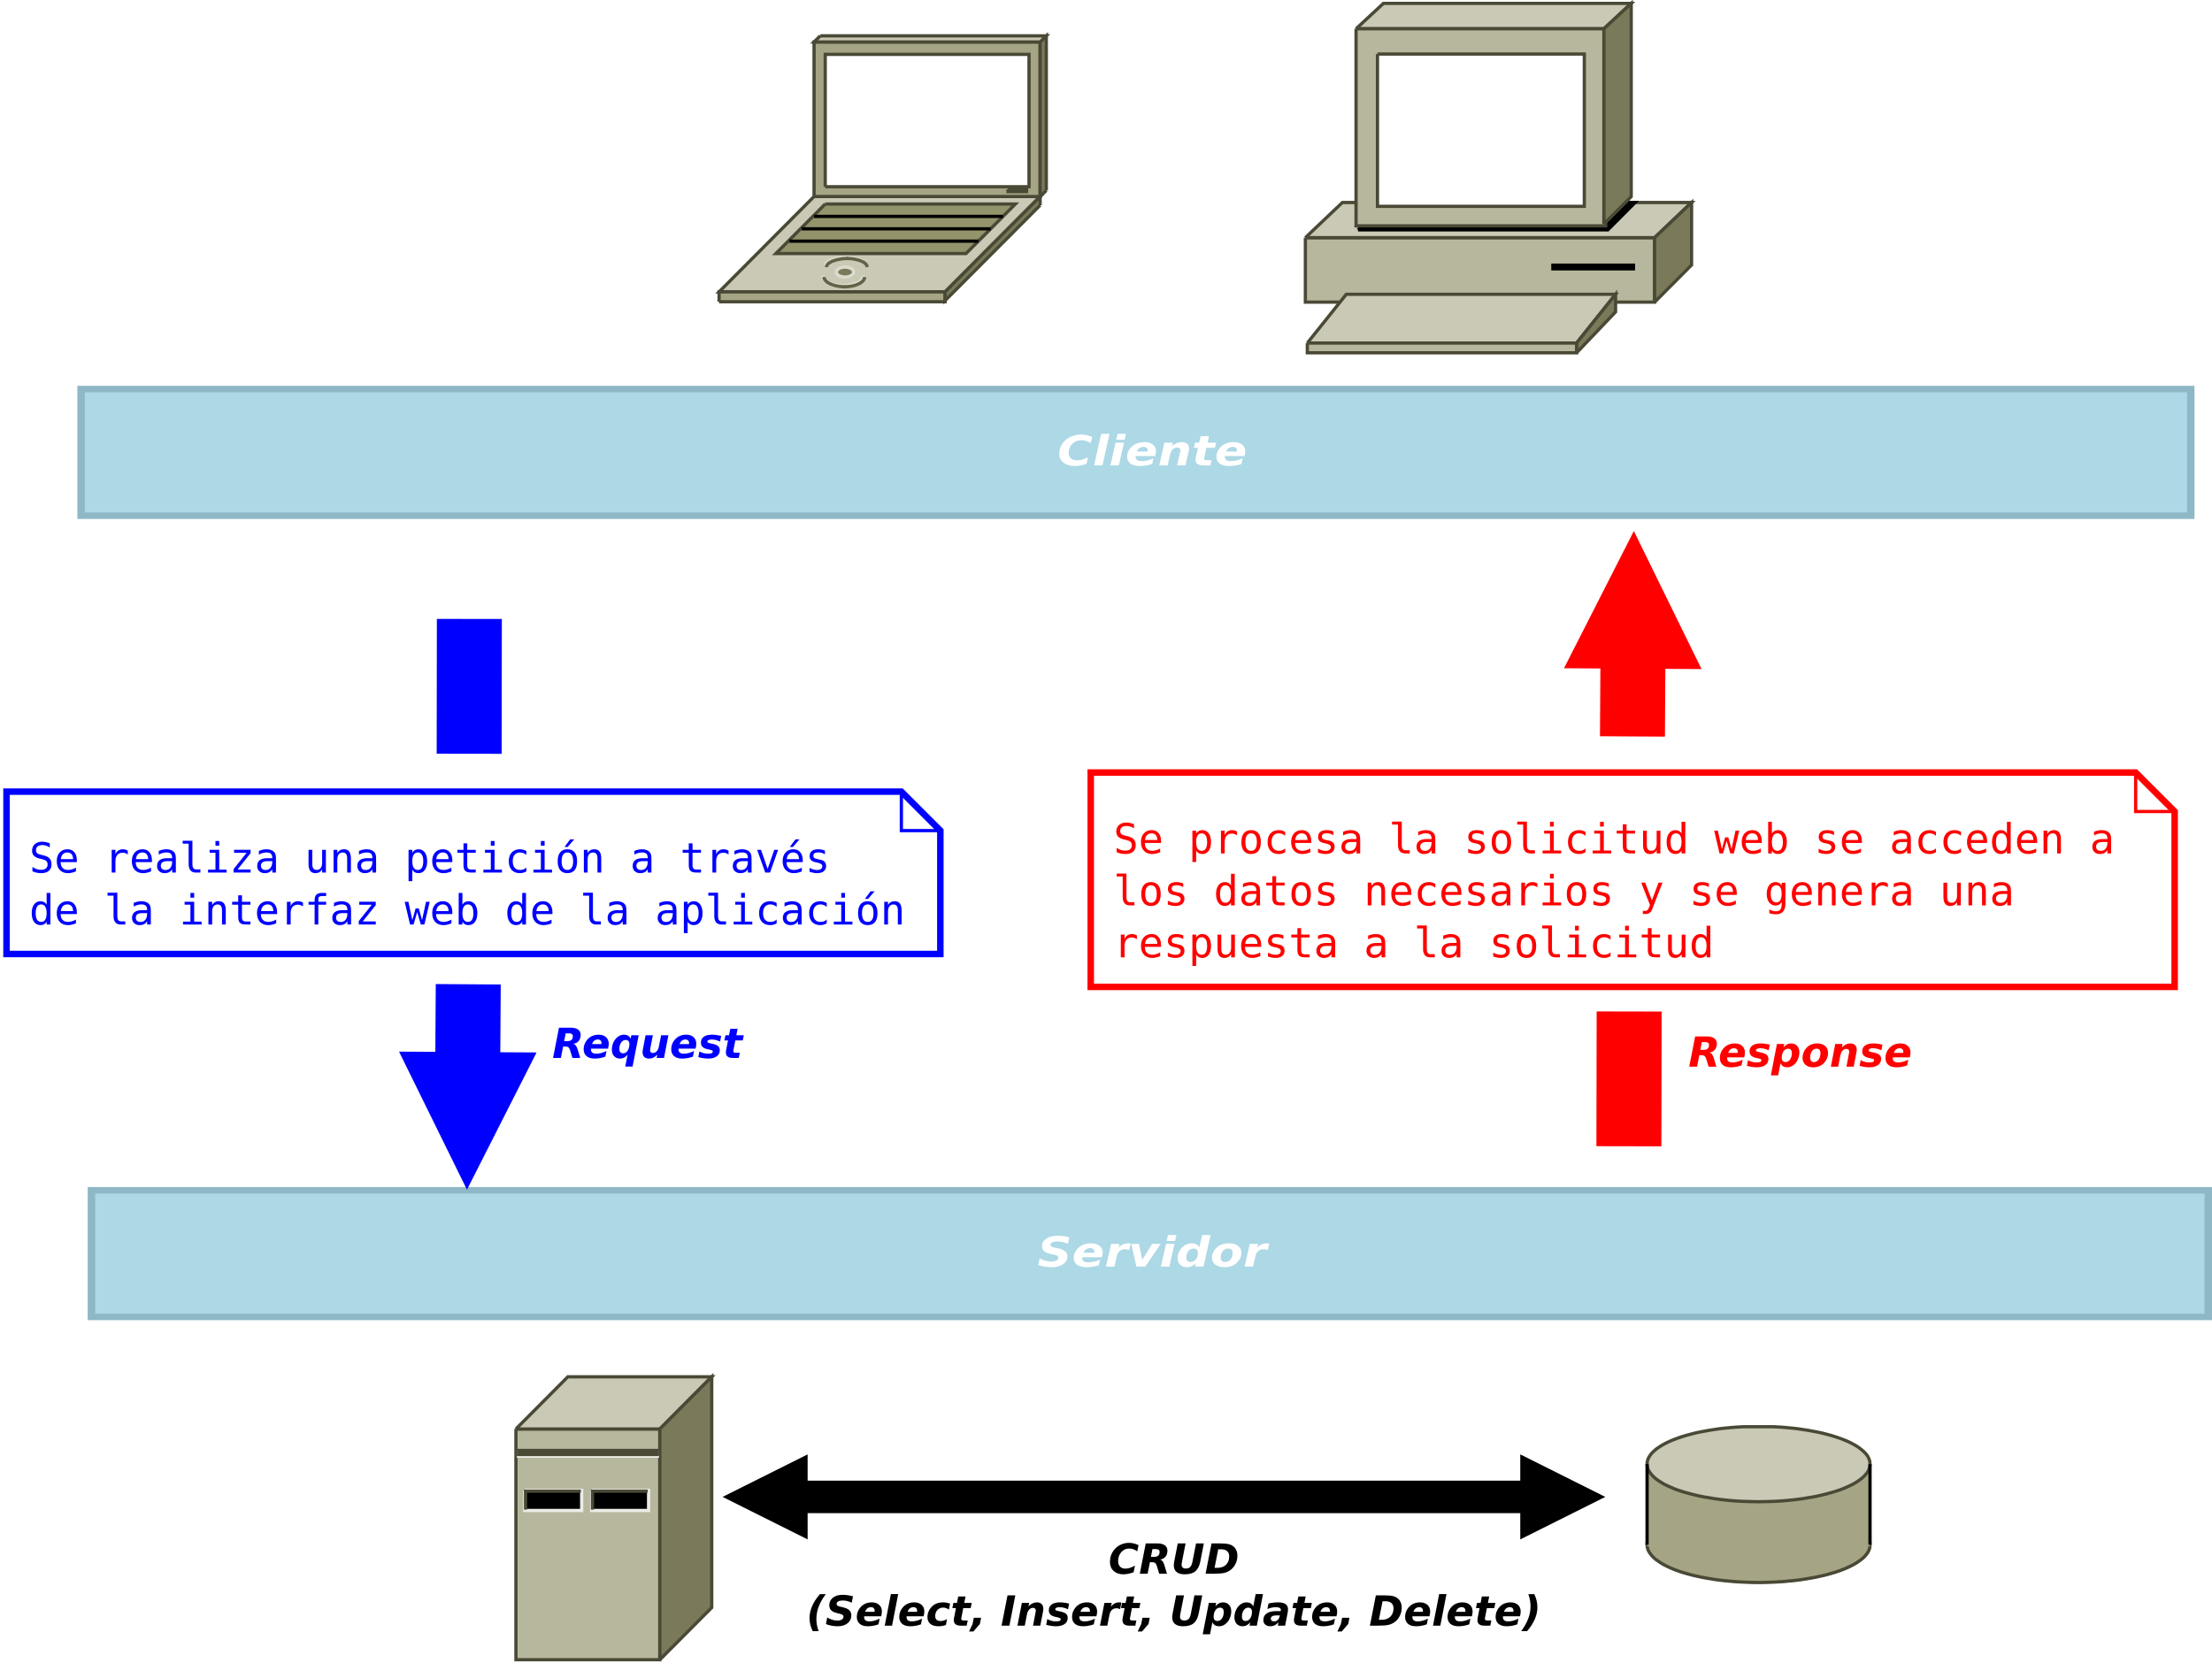 <?xml version="1.0" encoding="UTF-8"?>
<svg xmlns="http://www.w3.org/2000/svg" xmlns:xlink="http://www.w3.org/1999/xlink" width="681pt" height="512pt" viewBox="0 0 681 512" version="1.1">
<defs>
<g>
<symbol overflow="visible" id="glyph0-0">
<path style="stroke:none;" d="M 0.734 2.266 L 0.734 -9.016 L 8.125 -9.016 L 8.125 2.266 Z M 1.562 1.547 L 7.297 1.547 L 7.297 -8.297 L 1.562 -8.297 Z M 1.562 1.547 "/>
</symbol>
<symbol overflow="visible" id="glyph0-1">
<path style="stroke:none;" d="M 9.812 -9.031 L 9.375 -7.062 C 8.832 -7.289 8.297 -7.461 7.766 -7.578 C 7.234 -7.691 6.719 -7.75 6.219 -7.75 C 5.52 -7.75 4.977 -7.656 4.594 -7.469 C 4.207 -7.281 4.016 -7.02 4.016 -6.688 C 4.016 -6.477 4.098 -6.312 4.266 -6.188 C 4.441 -6.07 4.797 -5.957 5.328 -5.844 L 6.469 -5.609 C 7.414 -5.398 8.113 -5.098 8.562 -4.703 C 9.008 -4.305 9.234 -3.797 9.234 -3.172 C 9.234 -2.16 8.785 -1.348 7.891 -0.734 C 7.004 -0.117 5.816 0.188 4.328 0.188 C 3.629 0.188 2.938 0.129 2.25 0.016 C 1.562 -0.098 0.883 -0.266 0.219 -0.484 L 0.656 -2.516 C 1.301 -2.191 1.926 -1.953 2.531 -1.797 C 3.133 -1.641 3.727 -1.562 4.312 -1.562 C 4.945 -1.562 5.461 -1.672 5.859 -1.891 C 6.254 -2.117 6.453 -2.41 6.453 -2.766 C 6.453 -2.992 6.363 -3.172 6.188 -3.297 C 6.008 -3.422 5.617 -3.551 5.016 -3.688 L 3.891 -3.938 C 3.047 -4.113 2.422 -4.395 2.016 -4.781 C 1.609 -5.164 1.406 -5.664 1.406 -6.281 C 1.406 -7.25 1.832 -8.023 2.688 -8.609 C 3.551 -9.203 4.707 -9.5 6.156 -9.5 C 6.738 -9.5 7.336 -9.457 7.953 -9.375 C 8.566 -9.301 9.188 -9.188 9.812 -9.031 Z M 9.812 -9.031 "/>
</symbol>
<symbol overflow="visible" id="glyph0-2">
<path style="stroke:none;" d="M 9.281 -3.234 L 9.203 -2.875 L 3.156 -2.875 C 3.156 -2.852 3.148 -2.816 3.141 -2.766 C 3.141 -2.723 3.141 -2.688 3.141 -2.656 C 3.141 -2.207 3.297 -1.867 3.609 -1.641 C 3.93 -1.422 4.406 -1.312 5.031 -1.312 C 5.57 -1.312 6.145 -1.379 6.75 -1.516 C 7.352 -1.66 7.988 -1.875 8.656 -2.156 L 8.25 -0.406 C 7.625 -0.207 7 -0.062 6.375 0.031 C 5.75 0.133 5.117 0.188 4.484 0.188 C 3.223 0.188 2.25 -0.062 1.562 -0.562 C 0.875 -1.07 0.531 -1.789 0.531 -2.719 C 0.531 -3.25 0.641 -3.766 0.859 -4.266 C 1.078 -4.766 1.395 -5.223 1.812 -5.641 C 2.312 -6.141 2.906 -6.52 3.594 -6.781 C 4.281 -7.039 5.047 -7.172 5.891 -7.172 C 6.984 -7.172 7.848 -6.914 8.484 -6.406 C 9.129 -5.906 9.453 -5.227 9.453 -4.375 C 9.453 -4.207 9.438 -4.031 9.406 -3.844 C 9.383 -3.656 9.344 -3.453 9.281 -3.234 Z M 6.844 -4.266 C 6.863 -4.316 6.875 -4.367 6.875 -4.422 C 6.883 -4.484 6.891 -4.539 6.891 -4.594 C 6.891 -4.926 6.773 -5.191 6.547 -5.391 C 6.316 -5.586 6.004 -5.688 5.609 -5.688 C 5.109 -5.688 4.68 -5.566 4.328 -5.328 C 3.973 -5.086 3.703 -4.734 3.516 -4.266 Z M 6.844 -4.266 "/>
</symbol>
<symbol overflow="visible" id="glyph0-3">
<path style="stroke:none;" d="M 7.594 -5.094 C 7.414 -5.176 7.219 -5.238 7 -5.281 C 6.781 -5.332 6.547 -5.359 6.297 -5.359 C 5.641 -5.359 5.094 -5.176 4.656 -4.812 C 4.227 -4.445 3.938 -3.914 3.781 -3.219 L 3.047 0 L 0.453 0 L 2.031 -7 L 4.625 -7 L 4.344 -5.797 C 4.688 -6.234 5.113 -6.57 5.625 -6.812 C 6.133 -7.051 6.703 -7.172 7.328 -7.172 C 7.422 -7.172 7.523 -7.164 7.641 -7.156 C 7.754 -7.145 7.891 -7.129 8.047 -7.109 Z M 7.594 -5.094 "/>
</symbol>
<symbol overflow="visible" id="glyph0-4">
<path style="stroke:none;" d="M 0.938 -7 L 3.312 -7 L 4.359 -2.109 L 7.391 -7 L 10.016 -7 L 5.266 0 L 2.531 0 Z M 0.938 -7 "/>
</symbol>
<symbol overflow="visible" id="glyph0-5">
<path style="stroke:none;" d="M 2.031 -7 L 4.625 -7 L 3.047 0 L 0.453 0 Z M 2.625 -9.719 L 5.234 -9.719 L 4.812 -7.891 L 2.219 -7.891 Z M 2.625 -9.719 "/>
</symbol>
<symbol overflow="visible" id="glyph0-6">
<path style="stroke:none;" d="M 4.531 -1.438 C 5.195 -1.438 5.738 -1.703 6.156 -2.234 C 6.57 -2.766 6.781 -3.457 6.781 -4.312 C 6.781 -4.695 6.66 -5 6.422 -5.219 C 6.191 -5.438 5.867 -5.547 5.453 -5.547 C 4.797 -5.547 4.254 -5.281 3.828 -4.75 C 3.41 -4.227 3.203 -3.562 3.203 -2.75 C 3.203 -2.32 3.316 -1.992 3.547 -1.766 C 3.773 -1.547 4.102 -1.438 4.531 -1.438 Z M 7.25 -5.969 L 8.094 -9.719 L 10.688 -9.719 L 8.5 0 L 5.906 0 L 6.141 -1.016 C 5.742 -0.609 5.328 -0.305 4.891 -0.109 C 4.461 0.086 3.992 0.188 3.484 0.188 C 2.578 0.188 1.859 -0.062 1.328 -0.562 C 0.797 -1.062 0.531 -1.742 0.531 -2.609 C 0.531 -3.148 0.625 -3.672 0.812 -4.172 C 1 -4.68 1.266 -5.145 1.609 -5.562 C 2.047 -6.094 2.539 -6.492 3.094 -6.766 C 3.645 -7.035 4.234 -7.172 4.859 -7.172 C 5.41 -7.172 5.879 -7.07 6.266 -6.875 C 6.648 -6.676 6.977 -6.375 7.25 -5.969 Z M 7.25 -5.969 "/>
</symbol>
<symbol overflow="visible" id="glyph0-7">
<path style="stroke:none;" d="M 5.531 -5.562 C 4.863 -5.562 4.312 -5.301 3.875 -4.781 C 3.445 -4.258 3.234 -3.594 3.234 -2.781 C 3.234 -2.332 3.348 -1.992 3.578 -1.766 C 3.816 -1.535 4.16 -1.422 4.609 -1.422 C 5.273 -1.422 5.82 -1.68 6.25 -2.203 C 6.688 -2.734 6.906 -3.406 6.906 -4.219 C 6.906 -4.656 6.785 -4.988 6.547 -5.219 C 6.316 -5.445 5.977 -5.562 5.531 -5.562 Z M 5.75 -7.172 C 6.945 -7.172 7.891 -6.906 8.578 -6.375 C 9.266 -5.844 9.609 -5.125 9.609 -4.219 C 9.609 -3.688 9.5 -3.172 9.281 -2.672 C 9.07 -2.172 8.758 -1.719 8.344 -1.312 C 7.852 -0.812 7.273 -0.438 6.609 -0.188 C 5.941 0.062 5.195 0.188 4.375 0.188 C 3.188 0.188 2.25 -0.078 1.562 -0.609 C 0.875 -1.141 0.531 -1.863 0.531 -2.781 C 0.531 -3.301 0.641 -3.812 0.859 -4.312 C 1.086 -4.812 1.406 -5.27 1.812 -5.688 C 2.289 -6.176 2.863 -6.547 3.531 -6.797 C 4.195 -7.047 4.938 -7.172 5.75 -7.172 Z M 5.75 -7.172 "/>
</symbol>
<symbol overflow="visible" id="glyph1-0">
<path style="stroke:none;" d="M 0.734 2.266 L 0.734 -9.016 L 8.094 -9.016 L 8.094 2.266 Z M 1.562 1.547 L 7.266 1.547 L 7.266 -8.297 L 1.562 -8.297 Z M 1.562 1.547 "/>
</symbol>
<symbol overflow="visible" id="glyph1-1">
<path style="stroke:none;" d="M 8.922 -0.438 C 8.254 -0.227 7.617 -0.07 7.016 0.031 C 6.41 0.133 5.832 0.188 5.281 0.188 C 3.844 0.188 2.691 -0.156 1.828 -0.844 C 0.961 -1.531 0.531 -2.441 0.531 -3.578 C 0.531 -4.328 0.664 -5.031 0.938 -5.688 C 1.207 -6.344 1.613 -6.945 2.156 -7.5 C 2.781 -8.133 3.535 -8.625 4.422 -8.969 C 5.305 -9.32 6.254 -9.5 7.266 -9.5 C 7.828 -9.5 8.383 -9.441 8.938 -9.328 C 9.5 -9.211 10.07 -9.035 10.656 -8.797 L 10.219 -6.875 C 9.75 -7.176 9.281 -7.395 8.812 -7.531 C 8.352 -7.676 7.859 -7.75 7.328 -7.75 C 6.223 -7.75 5.297 -7.379 4.547 -6.641 C 3.797 -5.898 3.422 -4.973 3.422 -3.859 C 3.422 -3.141 3.648 -2.578 4.109 -2.172 C 4.578 -1.766 5.211 -1.562 6.016 -1.562 C 6.504 -1.562 7.02 -1.633 7.562 -1.781 C 8.102 -1.938 8.711 -2.176 9.391 -2.5 Z M 8.922 -0.438 "/>
</symbol>
<symbol overflow="visible" id="glyph1-2">
<path style="stroke:none;" d="M 2.625 -9.719 L 5.203 -9.719 L 3.031 0 L 0.453 0 Z M 2.625 -9.719 "/>
</symbol>
<symbol overflow="visible" id="glyph1-3">
<path style="stroke:none;" d="M 2.016 -7 L 4.609 -7 L 3.031 0 L 0.453 0 Z M 2.625 -9.719 L 5.203 -9.719 L 4.797 -7.891 L 2.203 -7.891 Z M 2.625 -9.719 "/>
</symbol>
<symbol overflow="visible" id="glyph1-4">
<path style="stroke:none;" d="M 9.25 -3.234 L 9.172 -2.875 L 3.141 -2.875 C 3.141 -2.852 3.141 -2.816 3.141 -2.766 C 3.141 -2.723 3.141 -2.688 3.141 -2.656 C 3.141 -2.207 3.297 -1.867 3.609 -1.641 C 3.922 -1.422 4.391 -1.312 5.016 -1.312 C 5.555 -1.312 6.125 -1.379 6.719 -1.516 C 7.32 -1.66 7.957 -1.875 8.625 -2.156 L 8.234 -0.406 C 7.598 -0.207 6.969 -0.062 6.344 0.031 C 5.727 0.133 5.102 0.188 4.469 0.188 C 3.207 0.188 2.234 -0.062 1.547 -0.562 C 0.867 -1.07 0.531 -1.789 0.531 -2.719 C 0.531 -3.25 0.641 -3.766 0.859 -4.266 C 1.078 -4.766 1.395 -5.223 1.812 -5.641 C 2.301 -6.141 2.891 -6.52 3.578 -6.781 C 4.266 -7.039 5.031 -7.172 5.875 -7.172 C 6.957 -7.172 7.816 -6.914 8.453 -6.406 C 9.098 -5.906 9.422 -5.227 9.422 -4.375 C 9.422 -4.207 9.406 -4.031 9.375 -3.844 C 9.352 -3.656 9.312 -3.453 9.25 -3.234 Z M 6.828 -4.266 C 6.836 -4.316 6.848 -4.367 6.859 -4.422 C 6.867 -4.484 6.875 -4.539 6.875 -4.594 C 6.875 -4.926 6.758 -5.191 6.531 -5.391 C 6.301 -5.586 5.988 -5.688 5.594 -5.688 C 5.094 -5.688 4.664 -5.566 4.312 -5.328 C 3.957 -5.086 3.688 -4.734 3.5 -4.266 Z M 6.828 -4.266 "/>
</symbol>
<symbol overflow="visible" id="glyph1-5">
<path style="stroke:none;" d="M 9.5 -4.266 L 8.531 0 L 5.953 0 L 6.766 -3.656 C 6.828 -3.883 6.875 -4.082 6.906 -4.25 C 6.938 -4.414 6.953 -4.547 6.953 -4.641 C 6.953 -4.91 6.863 -5.117 6.688 -5.266 C 6.52 -5.41 6.281 -5.484 5.969 -5.484 C 5.438 -5.484 4.977 -5.301 4.594 -4.938 C 4.219 -4.582 3.957 -4.082 3.812 -3.438 L 3.031 0 L 0.453 0 L 2.016 -7 L 4.609 -7 L 4.375 -5.969 C 4.844 -6.375 5.316 -6.676 5.797 -6.875 C 6.273 -7.07 6.773 -7.172 7.297 -7.172 C 8.047 -7.172 8.617 -7 9.016 -6.656 C 9.422 -6.32 9.625 -5.848 9.625 -5.234 C 9.625 -5.098 9.613 -4.945 9.594 -4.781 C 9.57 -4.625 9.539 -4.453 9.5 -4.266 Z M 9.5 -4.266 "/>
</symbol>
<symbol overflow="visible" id="glyph1-6">
<path style="stroke:none;" d="M 5.297 -8.984 L 4.859 -7 L 7.484 -7 L 7.125 -5.406 L 4.484 -5.406 L 3.828 -2.438 C 3.805 -2.375 3.789 -2.316 3.781 -2.266 C 3.781 -2.223 3.781 -2.18 3.781 -2.141 C 3.781 -1.941 3.852 -1.801 4 -1.719 C 4.145 -1.633 4.391 -1.594 4.734 -1.594 L 6.062 -1.594 L 5.703 0 L 3.531 0 C 2.758 0 2.172 -0.141 1.766 -0.422 C 1.359 -0.703 1.156 -1.113 1.156 -1.656 C 1.156 -1.77 1.16 -1.891 1.172 -2.016 C 1.18 -2.148 1.203 -2.289 1.234 -2.438 L 1.891 -5.406 L 0.625 -5.406 L 0.984 -7 L 2.266 -7 L 2.703 -8.984 Z M 5.297 -8.984 "/>
</symbol>
<symbol overflow="visible" id="glyph2-0">
<path style="stroke:none;" d="M 0.641 2.266 L 0.641 -9.016 L 7.031 -9.016 L 7.031 2.266 Z M 1.359 1.547 L 6.328 1.547 L 6.328 -8.297 L 1.359 -8.297 Z M 1.359 1.547 "/>
</symbol>
<symbol overflow="visible" id="glyph2-1">
<path style="stroke:none;" d="M 4.703 -5.188 C 5.242 -5.188 5.656 -5.312 5.938 -5.562 C 6.219 -5.82 6.359 -6.195 6.359 -6.688 C 6.359 -7 6.258 -7.223 6.062 -7.359 C 5.875 -7.504 5.57 -7.578 5.156 -7.578 L 4.156 -7.578 L 3.688 -5.188 Z M 3.375 -3.531 L 2.672 0 L 0.266 0 L 2.094 -9.328 L 5.641 -9.328 C 6.66 -9.328 7.438 -9.133 7.969 -8.75 C 8.5 -8.363 8.766 -7.801 8.766 -7.062 C 8.766 -6.312 8.555 -5.691 8.141 -5.203 C 7.723 -4.711 7.16 -4.43 6.453 -4.359 C 6.773 -4.297 7.039 -4.129 7.25 -3.859 C 7.469 -3.598 7.66 -3.195 7.828 -2.656 L 8.625 0 L 6.234 0 L 5.531 -2.312 C 5.383 -2.781 5.211 -3.098 5.016 -3.266 C 4.816 -3.441 4.523 -3.531 4.141 -3.531 Z M 3.375 -3.531 "/>
</symbol>
<symbol overflow="visible" id="glyph2-2">
<path style="stroke:none;" d="M 8.047 -3.234 L 7.969 -2.875 L 2.734 -2.875 C 2.734 -2.852 2.727 -2.816 2.719 -2.766 C 2.719 -2.723 2.719 -2.688 2.719 -2.656 C 2.719 -2.207 2.852 -1.867 3.125 -1.641 C 3.406 -1.422 3.816 -1.312 4.359 -1.312 C 4.828 -1.312 5.32 -1.379 5.844 -1.516 C 6.375 -1.66 6.926 -1.875 7.5 -2.156 L 7.156 -0.406 C 6.613 -0.207 6.07 -0.062 5.531 0.031 C 4.988 0.133 4.438 0.188 3.875 0.188 C 2.789 0.188 1.953 -0.062 1.359 -0.562 C 0.766 -1.07 0.469 -1.789 0.469 -2.719 C 0.469 -3.25 0.562 -3.766 0.75 -4.266 C 0.938 -4.766 1.211 -5.223 1.578 -5.641 C 2.004 -6.141 2.516 -6.52 3.109 -6.781 C 3.711 -7.039 4.379 -7.172 5.109 -7.172 C 6.047 -7.172 6.789 -6.914 7.344 -6.406 C 7.906 -5.906 8.188 -5.227 8.188 -4.375 C 8.188 -4.207 8.176 -4.031 8.156 -3.844 C 8.133 -3.656 8.098 -3.453 8.047 -3.234 Z M 5.938 -4.266 C 5.945 -4.316 5.953 -4.367 5.953 -4.422 C 5.961 -4.484 5.969 -4.539 5.969 -4.594 C 5.969 -4.926 5.867 -5.191 5.672 -5.391 C 5.473 -5.586 5.203 -5.688 4.859 -5.688 C 4.422 -5.688 4.047 -5.566 3.734 -5.328 C 3.43 -5.086 3.203 -4.734 3.047 -4.266 Z M 5.938 -4.266 "/>
</symbol>
<symbol overflow="visible" id="glyph2-3">
<path style="stroke:none;" d="M 6.281 -5.969 L 6.469 -7 L 8.734 -7 L 6.844 2.656 L 4.594 2.656 L 5.312 -1.016 C 4.977 -0.609 4.625 -0.305 4.25 -0.109 C 3.875 0.086 3.461 0.188 3.016 0.188 C 2.234 0.188 1.613 -0.062 1.156 -0.562 C 0.695 -1.062 0.469 -1.742 0.469 -2.609 C 0.469 -3.148 0.547 -3.672 0.703 -4.172 C 0.859 -4.68 1.086 -5.145 1.391 -5.562 C 1.773 -6.094 2.203 -6.492 2.672 -6.766 C 3.148 -7.035 3.664 -7.172 4.219 -7.172 C 4.695 -7.172 5.102 -7.07 5.438 -6.875 C 5.77 -6.676 6.051 -6.375 6.281 -5.969 Z M 3.938 -1.438 C 4.508 -1.438 4.973 -1.703 5.328 -2.234 C 5.691 -2.766 5.875 -3.457 5.875 -4.312 C 5.875 -4.695 5.77 -5 5.562 -5.219 C 5.363 -5.438 5.082 -5.547 4.719 -5.547 C 4.156 -5.547 3.691 -5.281 3.328 -4.75 C 2.961 -4.227 2.781 -3.562 2.781 -2.75 C 2.781 -2.32 2.879 -1.992 3.078 -1.766 C 3.273 -1.547 3.562 -1.438 3.938 -1.438 Z M 3.938 -1.438 "/>
</symbol>
<symbol overflow="visible" id="glyph2-4">
<path style="stroke:none;" d="M 0.875 -2.719 L 1.688 -7 L 3.938 -7 L 3.219 -3.359 C 3.176 -3.117 3.141 -2.914 3.109 -2.75 C 3.086 -2.582 3.078 -2.453 3.078 -2.359 C 3.078 -2.098 3.148 -1.895 3.297 -1.75 C 3.441 -1.602 3.648 -1.531 3.922 -1.531 C 4.379 -1.531 4.773 -1.707 5.109 -2.062 C 5.441 -2.414 5.672 -2.914 5.797 -3.562 L 6.469 -7 L 8.719 -7 L 7.359 0 L 5.109 0 L 5.312 -1.031 C 4.926 -0.625 4.52 -0.316 4.094 -0.109 C 3.676 0.086 3.238 0.188 2.781 0.188 C 2.133 0.188 1.633 0.02 1.281 -0.312 C 0.938 -0.656 0.766 -1.133 0.766 -1.75 C 0.766 -1.895 0.77 -2.051 0.781 -2.219 C 0.801 -2.383 0.832 -2.551 0.875 -2.719 Z M 0.875 -2.719 "/>
</symbol>
<symbol overflow="visible" id="glyph2-5">
<path style="stroke:none;" d="M 7.172 -6.781 L 6.828 -5.047 C 6.398 -5.254 5.969 -5.41 5.531 -5.516 C 5.094 -5.629 4.68 -5.688 4.297 -5.688 C 3.859 -5.688 3.52 -5.629 3.281 -5.516 C 3.039 -5.398 2.922 -5.234 2.922 -5.016 C 2.922 -4.891 2.984 -4.789 3.109 -4.719 C 3.242 -4.645 3.508 -4.566 3.906 -4.484 L 4.312 -4.406 C 5.219 -4.219 5.848 -3.973 6.203 -3.672 C 6.566 -3.367 6.75 -2.945 6.75 -2.406 C 6.75 -1.594 6.43 -0.957 5.797 -0.5 C 5.16 -0.039 4.27 0.188 3.125 0.188 C 2.645 0.188 2.156 0.145 1.656 0.062 C 1.156 -0.008 0.645 -0.117 0.125 -0.266 L 0.469 -2.031 C 0.863 -1.789 1.289 -1.609 1.75 -1.484 C 2.219 -1.367 2.691 -1.312 3.172 -1.312 C 3.641 -1.312 3.992 -1.363 4.234 -1.469 C 4.473 -1.582 4.594 -1.75 4.594 -1.969 C 4.594 -2.113 4.523 -2.227 4.391 -2.312 C 4.254 -2.395 3.977 -2.484 3.562 -2.578 L 3.156 -2.656 C 2.363 -2.82 1.797 -3.066 1.453 -3.391 C 1.109 -3.711 0.938 -4.16 0.938 -4.734 C 0.938 -5.516 1.227 -6.113 1.812 -6.531 C 2.406 -6.957 3.25 -7.172 4.344 -7.172 C 4.82 -7.172 5.289 -7.133 5.75 -7.062 C 6.219 -7 6.691 -6.906 7.172 -6.781 Z M 7.172 -6.781 "/>
</symbol>
<symbol overflow="visible" id="glyph2-6">
<path style="stroke:none;" d="M 4.609 -8.984 L 4.219 -7 L 6.516 -7 L 6.188 -5.406 L 3.906 -5.406 L 3.328 -2.438 C 3.316 -2.375 3.305 -2.316 3.297 -2.266 C 3.285 -2.223 3.281 -2.18 3.281 -2.141 C 3.281 -1.941 3.344 -1.801 3.469 -1.719 C 3.602 -1.633 3.82 -1.594 4.125 -1.594 L 5.281 -1.594 L 4.953 0 L 3.078 0 C 2.398 0 1.883 -0.141 1.531 -0.422 C 1.176 -0.703 1 -1.113 1 -1.656 C 1 -1.77 1.004 -1.891 1.016 -2.016 C 1.023 -2.148 1.047 -2.289 1.078 -2.438 L 1.656 -5.406 L 0.547 -5.406 L 0.859 -7 L 1.969 -7 L 2.359 -8.984 Z M 4.609 -8.984 "/>
</symbol>
<symbol overflow="visible" id="glyph2-7">
<path style="stroke:none;" d="M 2.844 -1.016 L 2.125 2.656 L -0.125 2.656 L 1.75 -7 L 4 -7 L 3.797 -5.969 C 4.141 -6.375 4.5 -6.676 4.875 -6.875 C 5.25 -7.07 5.66 -7.172 6.109 -7.172 C 6.891 -7.172 7.508 -6.922 7.969 -6.422 C 8.426 -5.922 8.656 -5.238 8.656 -4.375 C 8.656 -3.832 8.57 -3.305 8.406 -2.797 C 8.25 -2.297 8.023 -1.836 7.734 -1.422 C 7.348 -0.891 6.914 -0.488 6.438 -0.219 C 5.969 0.051 5.457 0.188 4.906 0.188 C 4.426 0.188 4.02 0.086 3.688 -0.109 C 3.352 -0.305 3.07 -0.609 2.844 -1.016 Z M 5.188 -5.547 C 4.613 -5.547 4.145 -5.281 3.781 -4.75 C 3.414 -4.219 3.234 -3.523 3.234 -2.672 C 3.234 -2.285 3.336 -1.984 3.547 -1.766 C 3.754 -1.547 4.039 -1.438 4.406 -1.438 C 4.969 -1.438 5.43 -1.695 5.797 -2.219 C 6.16 -2.75 6.344 -3.422 6.344 -4.234 C 6.344 -4.66 6.242 -4.984 6.047 -5.203 C 5.848 -5.43 5.562 -5.547 5.188 -5.547 Z M 5.188 -5.547 "/>
</symbol>
<symbol overflow="visible" id="glyph2-8">
<path style="stroke:none;" d="M 4.797 -5.562 C 4.223 -5.562 3.75 -5.301 3.375 -4.781 C 3 -4.258 2.812 -3.594 2.812 -2.781 C 2.812 -2.332 2.91 -1.992 3.109 -1.766 C 3.305 -1.535 3.602 -1.422 4 -1.422 C 4.57 -1.422 5.047 -1.68 5.422 -2.203 C 5.797 -2.734 5.984 -3.406 5.984 -4.219 C 5.984 -4.656 5.879 -4.988 5.672 -5.219 C 5.473 -5.445 5.18 -5.562 4.797 -5.562 Z M 4.984 -7.172 C 6.023 -7.172 6.844 -6.906 7.438 -6.375 C 8.031 -5.844 8.328 -5.125 8.328 -4.219 C 8.328 -3.688 8.234 -3.172 8.047 -2.672 C 7.859 -2.172 7.586 -1.719 7.234 -1.312 C 6.805 -0.812 6.301 -0.438 5.719 -0.188 C 5.145 0.062 4.5 0.188 3.781 0.188 C 2.758 0.188 1.953 -0.078 1.359 -0.609 C 0.766 -1.141 0.469 -1.863 0.469 -2.781 C 0.469 -3.301 0.562 -3.812 0.75 -4.312 C 0.938 -4.812 1.211 -5.27 1.578 -5.688 C 1.992 -6.176 2.488 -6.547 3.062 -6.797 C 3.645 -7.047 4.285 -7.172 4.984 -7.172 Z M 4.984 -7.172 "/>
</symbol>
<symbol overflow="visible" id="glyph2-9">
<path style="stroke:none;" d="M 8.25 -4.266 L 7.422 0 L 5.188 0 L 5.891 -3.656 C 5.941 -3.883 5.977 -4.082 6 -4.25 C 6.031 -4.414 6.047 -4.547 6.047 -4.641 C 6.047 -4.91 5.969 -5.117 5.812 -5.266 C 5.664 -5.41 5.457 -5.484 5.188 -5.484 C 4.727 -5.484 4.332 -5.301 4 -4.938 C 3.664 -4.582 3.438 -4.082 3.312 -3.438 L 2.641 0 L 0.391 0 L 1.75 -7 L 4 -7 L 3.797 -5.969 C 4.211 -6.375 4.629 -6.676 5.047 -6.875 C 5.461 -7.07 5.895 -7.172 6.344 -7.172 C 6.988 -7.172 7.484 -7 7.828 -6.656 C 8.18 -6.32 8.359 -5.848 8.359 -5.234 C 8.359 -5.098 8.348 -4.945 8.328 -4.781 C 8.316 -4.625 8.289 -4.453 8.25 -4.266 Z M 8.25 -4.266 "/>
</symbol>
<symbol overflow="visible" id="glyph2-10">
<path style="stroke:none;" d="M 7.75 -0.438 C 7.176 -0.227 6.625 -0.07 6.094 0.031 C 5.57 0.133 5.07 0.188 4.594 0.188 C 3.344 0.188 2.344 -0.156 1.594 -0.844 C 0.844 -1.531 0.469 -2.441 0.469 -3.578 C 0.469 -4.328 0.582 -5.031 0.812 -5.688 C 1.051 -6.344 1.406 -6.945 1.875 -7.5 C 2.414 -8.133 3.07 -8.625 3.844 -8.969 C 4.613 -9.32 5.441 -9.5 6.328 -9.5 C 6.805 -9.5 7.289 -9.441 7.781 -9.328 C 8.27 -9.211 8.766 -9.035 9.266 -8.797 L 8.875 -6.875 C 8.477 -7.176 8.078 -7.395 7.672 -7.531 C 7.266 -7.676 6.832 -7.75 6.375 -7.75 C 5.414 -7.75 4.609 -7.379 3.953 -6.641 C 3.305 -5.898 2.984 -4.973 2.984 -3.859 C 2.984 -3.141 3.18 -2.578 3.578 -2.172 C 3.984 -1.766 4.535 -1.562 5.234 -1.562 C 5.66 -1.562 6.109 -1.633 6.578 -1.781 C 7.047 -1.938 7.578 -2.176 8.172 -2.5 Z M 7.75 -0.438 "/>
</symbol>
<symbol overflow="visible" id="glyph2-11">
<path style="stroke:none;" d="M 2.094 -9.328 L 4.5 -9.328 L 3.406 -3.75 C 3.363 -3.539 3.332 -3.359 3.312 -3.203 C 3.289 -3.055 3.281 -2.926 3.281 -2.812 C 3.281 -2.395 3.391 -2.086 3.609 -1.891 C 3.828 -1.691 4.156 -1.594 4.594 -1.594 C 5.176 -1.594 5.625 -1.754 5.938 -2.078 C 6.25 -2.398 6.477 -2.953 6.625 -3.734 L 7.719 -9.328 L 10.125 -9.328 L 9.031 -3.734 C 8.758 -2.359 8.242 -1.359 7.484 -0.734 C 6.734 -0.117 5.656 0.188 4.25 0.188 C 3.145 0.188 2.305 -0.047 1.734 -0.516 C 1.16 -0.992 0.875 -1.688 0.875 -2.594 C 0.875 -2.738 0.883 -2.906 0.906 -3.094 C 0.926 -3.281 0.957 -3.492 1 -3.734 Z M 2.094 -9.328 "/>
</symbol>
<symbol overflow="visible" id="glyph2-12">
<path style="stroke:none;" d="M 4.156 -7.516 L 3.031 -1.812 L 3.891 -1.812 C 5.016 -1.812 5.898 -2.125 6.547 -2.75 C 7.203 -3.383 7.531 -4.238 7.531 -5.312 C 7.531 -6.039 7.316 -6.586 6.891 -6.953 C 6.461 -7.328 5.832 -7.516 5 -7.516 Z M 2.094 -9.328 L 4.625 -9.328 C 5.82 -9.328 6.723 -9.254 7.328 -9.109 C 7.93 -8.961 8.438 -8.723 8.844 -8.391 C 9.25 -8.055 9.551 -7.645 9.75 -7.156 C 9.957 -6.676 10.062 -6.133 10.062 -5.531 C 10.062 -4.688 9.883 -3.891 9.531 -3.141 C 9.188 -2.391 8.703 -1.758 8.078 -1.25 C 7.523 -0.801 6.883 -0.477 6.156 -0.281 C 5.426 -0.094 4.312 0 2.812 0 L 0.266 0 Z M 2.094 -9.328 "/>
</symbol>
<symbol overflow="visible" id="glyph2-13">
<path style="stroke:none;" d="M 3.781 1.688 L 1.953 1.688 C 1.629 1 1.383 0.32 1.219 -0.344 C 1.062 -1.008 0.984 -1.672 0.984 -2.328 C 0.984 -3.555 1.25 -4.785 1.781 -6.016 C 2.312 -7.242 3.109 -8.473 4.172 -9.703 L 5.984 -9.703 C 5.016 -8.41 4.289 -7.133 3.812 -5.875 C 3.332 -4.613 3.094 -3.348 3.094 -2.078 C 3.094 -1.453 3.148 -0.828 3.266 -0.203 C 3.379 0.422 3.551 1.051 3.781 1.688 Z M 3.781 1.688 "/>
</symbol>
<symbol overflow="visible" id="glyph2-14">
<path style="stroke:none;" d="M 8.516 -9.031 L 8.125 -7.062 C 7.656 -7.289 7.191 -7.461 6.734 -7.578 C 6.273 -7.691 5.828 -7.75 5.391 -7.75 C 4.785 -7.75 4.316 -7.656 3.984 -7.469 C 3.648 -7.281 3.484 -7.02 3.484 -6.688 C 3.484 -6.477 3.555 -6.312 3.703 -6.188 C 3.848 -6.07 4.156 -5.957 4.625 -5.844 L 5.609 -5.609 C 6.43 -5.398 7.035 -5.098 7.422 -4.703 C 7.805 -4.305 8 -3.797 8 -3.172 C 8 -2.16 7.613 -1.348 6.844 -0.734 C 6.07 -0.117 5.039 0.188 3.75 0.188 C 3.145 0.188 2.539 0.129 1.938 0.016 C 1.344 -0.098 0.758 -0.266 0.188 -0.484 L 0.578 -2.516 C 1.129 -2.191 1.664 -1.953 2.188 -1.797 C 2.707 -1.641 3.223 -1.562 3.734 -1.562 C 4.285 -1.562 4.734 -1.672 5.078 -1.891 C 5.422 -2.117 5.594 -2.41 5.594 -2.766 C 5.594 -2.992 5.516 -3.172 5.359 -3.297 C 5.203 -3.422 4.863 -3.551 4.344 -3.688 L 3.375 -3.938 C 2.645 -4.113 2.102 -4.395 1.75 -4.781 C 1.395 -5.164 1.219 -5.664 1.219 -6.281 C 1.219 -7.25 1.586 -8.023 2.328 -8.609 C 3.078 -9.203 4.082 -9.5 5.344 -9.5 C 5.844 -9.5 6.359 -9.457 6.891 -9.375 C 7.422 -9.301 7.961 -9.188 8.516 -9.031 Z M 8.516 -9.031 "/>
</symbol>
<symbol overflow="visible" id="glyph2-15">
<path style="stroke:none;" d="M 2.281 -9.719 L 4.531 -9.719 L 2.641 0 L 0.391 0 Z M 2.281 -9.719 "/>
</symbol>
<symbol overflow="visible" id="glyph2-16">
<path style="stroke:none;" d="M 7.438 -6.781 L 7.078 -4.953 C 6.773 -5.148 6.477 -5.301 6.188 -5.406 C 5.895 -5.508 5.613 -5.562 5.344 -5.562 C 4.613 -5.562 4.016 -5.316 3.547 -4.828 C 3.086 -4.336 2.859 -3.711 2.859 -2.953 C 2.859 -2.461 3 -2.082 3.281 -1.812 C 3.57 -1.551 3.977 -1.422 4.5 -1.422 C 4.852 -1.422 5.195 -1.473 5.531 -1.578 C 5.875 -1.68 6.195 -1.832 6.5 -2.031 L 6.156 -0.203 C 5.781 -0.078 5.406 0.016 5.031 0.078 C 4.656 0.148 4.281 0.188 3.906 0.188 C 2.801 0.188 1.953 -0.055 1.359 -0.547 C 0.766 -1.047 0.469 -1.75 0.469 -2.656 C 0.469 -3.227 0.578 -3.781 0.797 -4.312 C 1.016 -4.852 1.332 -5.344 1.75 -5.781 C 2.195 -6.25 2.711 -6.598 3.297 -6.828 C 3.891 -7.055 4.57 -7.172 5.344 -7.172 C 5.695 -7.172 6.047 -7.133 6.391 -7.062 C 6.742 -7 7.094 -6.906 7.438 -6.781 Z M 7.438 -6.781 "/>
</symbol>
<symbol overflow="visible" id="glyph2-17">
<path style="stroke:none;" d="M 1.031 -2.422 L 3.281 -2.422 L 2.906 -0.516 L 0.891 1.812 L -0.438 1.812 L 0.656 -0.516 Z M 1.031 -2.422 "/>
</symbol>
<symbol overflow="visible" id="glyph2-18">
<path style="stroke:none;" d=""/>
</symbol>
<symbol overflow="visible" id="glyph2-19">
<path style="stroke:none;" d="M 2.094 -9.328 L 4.5 -9.328 L 2.672 0 L 0.266 0 Z M 2.094 -9.328 "/>
</symbol>
<symbol overflow="visible" id="glyph2-20">
<path style="stroke:none;" d="M 6.578 -5.094 C 6.422 -5.176 6.25 -5.238 6.062 -5.281 C 5.875 -5.332 5.676 -5.359 5.469 -5.359 C 4.895 -5.359 4.414 -5.176 4.031 -4.812 C 3.656 -4.445 3.406 -3.914 3.281 -3.219 L 2.641 0 L 0.391 0 L 1.75 -7 L 4 -7 L 3.766 -5.797 C 4.055 -6.234 4.422 -6.57 4.859 -6.812 C 5.305 -7.051 5.801 -7.172 6.344 -7.172 C 6.426 -7.172 6.516 -7.164 6.609 -7.156 C 6.711 -7.145 6.832 -7.129 6.969 -7.109 Z M 6.578 -5.094 "/>
</symbol>
<symbol overflow="visible" id="glyph2-21">
<path style="stroke:none;" d="M 3.938 -1.438 C 4.508 -1.438 4.973 -1.703 5.328 -2.234 C 5.691 -2.766 5.875 -3.457 5.875 -4.312 C 5.875 -4.695 5.77 -5 5.562 -5.219 C 5.363 -5.438 5.082 -5.547 4.719 -5.547 C 4.156 -5.547 3.691 -5.281 3.328 -4.75 C 2.961 -4.227 2.781 -3.562 2.781 -2.75 C 2.781 -2.32 2.879 -1.992 3.078 -1.766 C 3.273 -1.547 3.562 -1.438 3.938 -1.438 Z M 6.281 -5.969 L 7.016 -9.719 L 9.266 -9.719 L 7.375 0 L 5.125 0 L 5.328 -1.016 C 4.984 -0.609 4.625 -0.305 4.25 -0.109 C 3.875 0.086 3.461 0.188 3.016 0.188 C 2.234 0.188 1.613 -0.062 1.156 -0.562 C 0.695 -1.062 0.469 -1.742 0.469 -2.609 C 0.469 -3.148 0.547 -3.672 0.703 -4.172 C 0.859 -4.68 1.086 -5.145 1.391 -5.562 C 1.773 -6.094 2.203 -6.492 2.672 -6.766 C 3.148 -7.035 3.664 -7.172 4.219 -7.172 C 4.695 -7.172 5.102 -7.07 5.438 -6.875 C 5.77 -6.676 6.051 -6.375 6.281 -5.969 Z M 6.281 -5.969 "/>
</symbol>
<symbol overflow="visible" id="glyph2-22">
<path style="stroke:none;" d="M 4.219 -3.156 C 3.656 -3.156 3.227 -3.066 2.938 -2.891 C 2.656 -2.711 2.516 -2.457 2.516 -2.125 C 2.516 -1.875 2.598 -1.676 2.766 -1.531 C 2.941 -1.383 3.176 -1.312 3.469 -1.312 C 3.926 -1.312 4.305 -1.445 4.609 -1.719 C 4.922 -2 5.129 -2.391 5.234 -2.891 L 5.281 -3.156 Z M 7.703 -4 L 6.922 0 L 4.688 0 L 4.875 -1.031 C 4.508 -0.613 4.117 -0.305 3.703 -0.109 C 3.297 0.086 2.852 0.188 2.375 0.188 C 1.719 0.188 1.191 0.016 0.797 -0.328 C 0.41 -0.672 0.219 -1.133 0.219 -1.719 C 0.219 -2.613 0.562 -3.297 1.25 -3.766 C 1.938 -4.242 2.93 -4.484 4.234 -4.484 L 5.562 -4.484 L 5.578 -4.656 C 5.586 -4.719 5.594 -4.758 5.594 -4.781 C 5.602 -4.801 5.609 -4.82 5.609 -4.844 C 5.609 -5.125 5.477 -5.332 5.219 -5.469 C 4.957 -5.613 4.57 -5.688 4.062 -5.688 C 3.594 -5.688 3.141 -5.633 2.703 -5.531 C 2.273 -5.438 1.859 -5.297 1.453 -5.109 L 1.797 -6.812 C 2.266 -6.926 2.742 -7.016 3.234 -7.078 C 3.723 -7.141 4.227 -7.172 4.75 -7.172 C 5.789 -7.172 6.562 -6.988 7.062 -6.625 C 7.562 -6.27 7.812 -5.727 7.812 -5 C 7.812 -4.863 7.801 -4.707 7.781 -4.531 C 7.77 -4.363 7.742 -4.188 7.703 -4 Z M 7.703 -4 "/>
</symbol>
<symbol overflow="visible" id="glyph2-23">
<path style="stroke:none;" d="M 1.875 -9.703 L 3.703 -9.703 C 4.023 -9.023 4.266 -8.352 4.422 -7.688 C 4.578 -7.02 4.656 -6.352 4.656 -5.688 C 4.656 -4.445 4.391 -3.211 3.859 -1.984 C 3.336 -0.766 2.547 0.457 1.484 1.688 L -0.344 1.688 C 0.625 0.395 1.348 -0.879 1.828 -2.141 C 2.305 -3.41 2.547 -4.688 2.547 -5.969 C 2.547 -6.582 2.488 -7.195 2.375 -7.812 C 2.27 -8.438 2.102 -9.066 1.875 -9.703 Z M 1.875 -9.703 "/>
</symbol>
<symbol overflow="visible" id="glyph3-0">
<path style="stroke:none;" d="M 0.656 2.266 L 0.656 -9.016 L 7.047 -9.016 L 7.047 2.266 Z M 1.375 1.547 L 6.344 1.547 L 6.344 -8.297 L 1.375 -8.297 Z M 1.375 1.547 "/>
</symbol>
<symbol overflow="visible" id="glyph3-1">
<path style="stroke:none;" d="M 6.328 -9.016 L 6.328 -7.734 C 5.941 -7.973 5.555 -8.156 5.172 -8.281 C 4.785 -8.406 4.395 -8.469 4 -8.469 C 3.406 -8.469 2.938 -8.328 2.594 -8.047 C 2.25 -7.773 2.078 -7.406 2.078 -6.938 C 2.078 -6.52 2.188 -6.203 2.406 -5.984 C 2.633 -5.773 3.062 -5.598 3.688 -5.453 L 4.344 -5.297 C 5.219 -5.098 5.852 -4.781 6.25 -4.344 C 6.656 -3.906 6.859 -3.305 6.859 -2.547 C 6.859 -1.66 6.582 -0.984 6.031 -0.516 C 5.488 -0.047 4.691 0.188 3.641 0.188 C 3.203 0.188 2.758 0.141 2.312 0.047 C 1.875 -0.047 1.43 -0.188 0.984 -0.375 L 0.984 -1.719 C 1.461 -1.414 1.914 -1.191 2.344 -1.047 C 2.77 -0.91 3.203 -0.844 3.641 -0.844 C 4.273 -0.844 4.77 -0.984 5.125 -1.266 C 5.477 -1.555 5.656 -1.957 5.656 -2.469 C 5.656 -2.938 5.531 -3.289 5.281 -3.531 C 5.039 -3.781 4.617 -3.973 4.016 -4.109 L 3.344 -4.266 C 2.477 -4.461 1.848 -4.758 1.453 -5.156 C 1.066 -5.551 0.875 -6.078 0.875 -6.734 C 0.875 -7.566 1.148 -8.234 1.703 -8.734 C 2.266 -9.242 3.008 -9.5 3.938 -9.5 C 4.301 -9.5 4.68 -9.457 5.078 -9.375 C 5.473 -9.289 5.891 -9.172 6.328 -9.016 Z M 6.328 -9.016 "/>
</symbol>
<symbol overflow="visible" id="glyph3-2">
<path style="stroke:none;" d="M 6.953 -3.781 L 6.953 -3.219 L 1.969 -3.219 L 1.969 -3.188 C 1.969 -2.426 2.164 -1.836 2.562 -1.422 C 2.957 -1.004 3.52 -0.797 4.25 -0.797 C 4.613 -0.797 4.992 -0.852 5.391 -0.969 C 5.797 -1.082 6.223 -1.258 6.672 -1.5 L 6.672 -0.359 C 6.242 -0.18 5.828 -0.047 5.422 0.047 C 5.016 0.141 4.617 0.188 4.234 0.188 C 3.148 0.188 2.301 -0.141 1.688 -0.797 C 1.07 -1.453 0.766 -2.352 0.766 -3.5 C 0.766 -4.613 1.062 -5.504 1.656 -6.172 C 2.258 -6.836 3.062 -7.172 4.062 -7.172 C 4.957 -7.172 5.66 -6.867 6.172 -6.266 C 6.691 -5.66 6.953 -4.832 6.953 -3.781 Z M 5.797 -4.125 C 5.785 -4.801 5.629 -5.312 5.328 -5.656 C 5.023 -6.008 4.586 -6.188 4.016 -6.188 C 3.461 -6.188 3.004 -6.004 2.641 -5.641 C 2.285 -5.273 2.078 -4.77 2.016 -4.125 Z M 5.797 -4.125 "/>
</symbol>
<symbol overflow="visible" id="glyph3-3">
<path style="stroke:none;" d=""/>
</symbol>
<symbol overflow="visible" id="glyph3-4">
<path style="stroke:none;" d="M 7.219 -5.562 C 6.969 -5.75 6.719 -5.883 6.469 -5.969 C 6.219 -6.062 5.938 -6.109 5.625 -6.109 C 4.914 -6.109 4.367 -5.879 3.984 -5.422 C 3.609 -4.973 3.422 -4.328 3.422 -3.484 L 3.422 0 L 2.266 0 L 2.266 -7 L 3.422 -7 L 3.422 -5.625 C 3.609 -6.125 3.898 -6.504 4.297 -6.766 C 4.703 -7.035 5.176 -7.172 5.719 -7.172 C 6 -7.172 6.258 -7.133 6.5 -7.062 C 6.75 -6.988 6.988 -6.879 7.219 -6.734 Z M 7.219 -5.562 "/>
</symbol>
<symbol overflow="visible" id="glyph3-5">
<path style="stroke:none;" d="M 4.391 -3.516 L 4 -3.516 C 3.332 -3.516 2.828 -3.395 2.484 -3.156 C 2.148 -2.926 1.984 -2.578 1.984 -2.109 C 1.984 -1.691 2.109 -1.363 2.359 -1.125 C 2.617 -0.895 2.973 -0.781 3.422 -0.781 C 4.055 -0.781 4.551 -1 4.906 -1.438 C 5.27 -1.875 5.457 -2.484 5.469 -3.266 L 5.469 -3.516 Z M 6.609 -4 L 6.609 0 L 5.469 0 L 5.469 -1.031 C 5.219 -0.613 4.906 -0.305 4.531 -0.109 C 4.156 0.086 3.703 0.188 3.172 0.188 C 2.461 0.188 1.895 -0.016 1.469 -0.422 C 1.039 -0.828 0.828 -1.363 0.828 -2.031 C 0.828 -2.812 1.086 -3.406 1.609 -3.812 C 2.141 -4.219 2.91 -4.422 3.922 -4.422 L 5.469 -4.422 L 5.469 -4.594 C 5.457 -5.156 5.312 -5.562 5.031 -5.812 C 4.758 -6.062 4.316 -6.188 3.703 -6.188 C 3.305 -6.188 2.906 -6.129 2.5 -6.016 C 2.102 -5.91 1.719 -5.75 1.344 -5.531 L 1.344 -6.672 C 1.77 -6.836 2.176 -6.961 2.562 -7.047 C 2.957 -7.129 3.336 -7.172 3.703 -7.172 C 4.273 -7.172 4.766 -7.082 5.172 -6.906 C 5.586 -6.738 5.926 -6.484 6.188 -6.141 C 6.344 -5.93 6.453 -5.672 6.516 -5.359 C 6.578 -5.055 6.609 -4.602 6.609 -4 Z M 6.609 -4 "/>
</symbol>
<symbol overflow="visible" id="glyph3-6">
<path style="stroke:none;" d="M 4 -2.531 C 4 -2.02 4.094 -1.629 4.281 -1.359 C 4.469 -1.098 4.75 -0.969 5.125 -0.969 L 6.453 -0.969 L 6.453 0 L 5 0 C 4.312 0 3.781 -0.219 3.406 -0.656 C 3.031 -1.102 2.844 -1.727 2.844 -2.531 L 2.844 -8.891 L 1 -8.891 L 1 -9.797 L 4 -9.797 Z M 4 -2.531 "/>
</symbol>
<symbol overflow="visible" id="glyph3-7">
<path style="stroke:none;" d="M 1.594 -7 L 4.547 -7 L 4.547 -0.891 L 6.828 -0.891 L 6.828 0 L 1.109 0 L 1.109 -0.891 L 3.391 -0.891 L 3.391 -6.109 L 1.594 -6.109 Z M 3.391 -9.719 L 4.547 -9.719 L 4.547 -8.266 L 3.391 -8.266 Z M 3.391 -9.719 "/>
</symbol>
<symbol overflow="visible" id="glyph3-8">
<path style="stroke:none;" d="M 1.422 -7.016 L 6.5 -7.016 L 6.5 -5.969 L 2.484 -0.938 L 6.5 -0.938 L 6.5 0 L 1.266 0 L 1.266 -1.062 L 5.281 -6.094 L 1.422 -6.094 Z M 1.422 -7.016 "/>
</symbol>
<symbol overflow="visible" id="glyph3-9">
<path style="stroke:none;" d="M 1.219 -2.656 L 1.219 -6.984 L 2.375 -6.984 L 2.375 -2.656 C 2.375 -2.02 2.484 -1.551 2.703 -1.25 C 2.922 -0.957 3.266 -0.812 3.734 -0.812 C 4.273 -0.812 4.688 -1.004 4.969 -1.391 C 5.258 -1.773 5.406 -2.32 5.406 -3.031 L 5.406 -6.984 L 6.562 -6.984 L 6.562 0 L 5.406 0 L 5.406 -1.047 C 5.207 -0.641 4.93 -0.332 4.578 -0.125 C 4.223 0.082 3.812 0.188 3.344 0.188 C 2.625 0.188 2.086 -0.047 1.734 -0.516 C 1.391 -0.984 1.219 -1.695 1.219 -2.656 Z M 1.219 -2.656 "/>
</symbol>
<symbol overflow="visible" id="glyph3-10">
<path style="stroke:none;" d="M 6.562 -4.344 L 6.562 0 L 5.406 0 L 5.406 -4.344 C 5.406 -4.969 5.297 -5.426 5.078 -5.719 C 4.859 -6.02 4.516 -6.172 4.047 -6.172 C 3.504 -6.172 3.086 -5.977 2.797 -5.594 C 2.516 -5.219 2.375 -4.672 2.375 -3.953 L 2.375 0 L 1.219 0 L 1.219 -7 L 2.375 -7 L 2.375 -5.953 C 2.57 -6.348 2.844 -6.648 3.188 -6.859 C 3.539 -7.066 3.957 -7.172 4.438 -7.172 C 5.156 -7.172 5.688 -6.938 6.031 -6.469 C 6.383 -6 6.562 -5.289 6.562 -4.344 Z M 6.562 -4.344 "/>
</symbol>
<symbol overflow="visible" id="glyph3-11">
<path style="stroke:none;" d="M 2.344 -0.875 L 2.344 2.656 L 1.188 2.656 L 1.188 -7 L 2.344 -7 L 2.344 -6.109 C 2.531 -6.453 2.785 -6.711 3.109 -6.891 C 3.43 -7.078 3.801 -7.172 4.219 -7.172 C 5.062 -7.172 5.723 -6.844 6.203 -6.188 C 6.68 -5.531 6.922 -4.625 6.922 -3.469 C 6.922 -2.332 6.676 -1.438 6.188 -0.781 C 5.707 -0.133 5.051 0.188 4.219 0.188 C 3.789 0.188 3.414 0.098 3.094 -0.078 C 2.781 -0.266 2.531 -0.531 2.344 -0.875 Z M 5.719 -3.5 C 5.719 -4.383 5.578 -5.051 5.297 -5.5 C 5.016 -5.957 4.598 -6.188 4.047 -6.188 C 3.484 -6.188 3.055 -5.957 2.766 -5.5 C 2.484 -5.051 2.344 -4.383 2.344 -3.5 C 2.344 -2.613 2.484 -1.941 2.766 -1.484 C 3.055 -1.023 3.484 -0.797 4.047 -0.797 C 4.598 -0.797 5.016 -1.02 5.297 -1.469 C 5.578 -1.926 5.719 -2.602 5.719 -3.5 Z M 5.719 -3.5 "/>
</symbol>
<symbol overflow="visible" id="glyph3-12">
<path style="stroke:none;" d="M 3.844 -8.984 L 3.844 -7 L 6.453 -7 L 6.453 -6.109 L 3.844 -6.109 L 3.844 -2.312 C 3.844 -1.789 3.938 -1.426 4.125 -1.219 C 4.32 -1.02 4.664 -0.922 5.156 -0.922 L 6.453 -0.922 L 6.453 0 L 5.047 0 C 4.18 0 3.57 -0.172 3.219 -0.516 C 2.863 -0.859 2.688 -1.457 2.688 -2.312 L 2.688 -6.109 L 0.812 -6.109 L 0.812 -7 L 2.688 -7 L 2.688 -8.984 Z M 3.844 -8.984 "/>
</symbol>
<symbol overflow="visible" id="glyph3-13">
<path style="stroke:none;" d="M 6.625 -0.359 C 6.32 -0.18 6.004 -0.047 5.672 0.047 C 5.348 0.141 5.016 0.188 4.672 0.188 C 3.586 0.188 2.738 -0.133 2.125 -0.781 C 1.52 -1.438 1.219 -2.344 1.219 -3.5 C 1.219 -4.645 1.52 -5.539 2.125 -6.188 C 2.738 -6.844 3.586 -7.172 4.672 -7.172 C 5.016 -7.172 5.344 -7.125 5.656 -7.031 C 5.977 -6.945 6.301 -6.812 6.625 -6.625 L 6.625 -5.422 C 6.32 -5.691 6.016 -5.883 5.703 -6 C 5.398 -6.125 5.055 -6.188 4.672 -6.188 C 3.953 -6.188 3.398 -5.953 3.016 -5.484 C 2.629 -5.023 2.438 -4.363 2.438 -3.5 C 2.438 -2.633 2.629 -1.969 3.016 -1.5 C 3.398 -1.031 3.953 -0.797 4.672 -0.797 C 5.078 -0.797 5.438 -0.852 5.75 -0.969 C 6.062 -1.094 6.352 -1.285 6.625 -1.547 Z M 6.625 -0.359 "/>
</symbol>
<symbol overflow="visible" id="glyph3-14">
<path style="stroke:none;" d="M 3.844 -6.188 C 3.258 -6.188 2.816 -5.957 2.516 -5.5 C 2.223 -5.051 2.078 -4.383 2.078 -3.5 C 2.078 -2.602 2.223 -1.926 2.516 -1.469 C 2.816 -1.02 3.258 -0.797 3.844 -0.797 C 4.438 -0.797 4.879 -1.02 5.172 -1.469 C 5.473 -1.926 5.625 -2.602 5.625 -3.5 C 5.625 -4.383 5.473 -5.051 5.172 -5.5 C 4.879 -5.957 4.438 -6.188 3.844 -6.188 Z M 3.844 -7.172 C 4.82 -7.172 5.566 -6.852 6.078 -6.219 C 6.586 -5.594 6.844 -4.688 6.844 -3.5 C 6.844 -2.301 6.586 -1.383 6.078 -0.75 C 5.566 -0.125 4.82 0.188 3.844 0.188 C 2.875 0.188 2.133 -0.125 1.625 -0.75 C 1.113 -1.383 0.859 -2.301 0.859 -3.5 C 0.859 -4.688 1.113 -5.594 1.625 -6.219 C 2.133 -6.852 2.875 -7.172 3.844 -7.172 Z M 4.719 -10.234 L 5.969 -10.234 L 3.938 -7.891 L 2.969 -7.891 Z M 4.719 -10.234 "/>
</symbol>
<symbol overflow="visible" id="glyph3-15">
<path style="stroke:none;" d="M 0.625 -7 L 1.812 -7 L 3.844 -1.125 L 5.891 -7 L 7.078 -7 L 4.594 0 L 3.109 0 Z M 0.625 -7 "/>
</symbol>
<symbol overflow="visible" id="glyph3-16">
<path style="stroke:none;" d="M 6.953 -3.781 L 6.953 -3.219 L 1.969 -3.219 L 1.969 -3.188 C 1.969 -2.426 2.164 -1.836 2.562 -1.422 C 2.957 -1.004 3.52 -0.797 4.25 -0.797 C 4.613 -0.797 4.992 -0.852 5.391 -0.969 C 5.797 -1.082 6.223 -1.258 6.672 -1.5 L 6.672 -0.359 C 6.242 -0.18 5.828 -0.047 5.422 0.047 C 5.016 0.141 4.617 0.188 4.234 0.188 C 3.148 0.188 2.301 -0.141 1.688 -0.797 C 1.07 -1.453 0.766 -2.352 0.766 -3.5 C 0.766 -4.613 1.062 -5.504 1.656 -6.172 C 2.258 -6.836 3.062 -7.172 4.062 -7.172 C 4.957 -7.172 5.66 -6.867 6.172 -6.266 C 6.691 -5.66 6.953 -4.832 6.953 -3.781 Z M 5.797 -4.125 C 5.785 -4.801 5.629 -5.312 5.328 -5.656 C 5.023 -6.008 4.586 -6.188 4.016 -6.188 C 3.461 -6.188 3.004 -6.004 2.641 -5.641 C 2.285 -5.273 2.078 -4.77 2.016 -4.125 Z M 4.719 -10.234 L 5.969 -10.234 L 3.938 -7.891 L 2.969 -7.891 Z M 4.719 -10.234 "/>
</symbol>
<symbol overflow="visible" id="glyph3-17">
<path style="stroke:none;" d="M 6.078 -6.75 L 6.078 -5.625 C 5.754 -5.82 5.426 -5.969 5.094 -6.062 C 4.758 -6.156 4.414 -6.203 4.062 -6.203 C 3.539 -6.203 3.148 -6.117 2.891 -5.953 C 2.641 -5.785 2.516 -5.531 2.516 -5.188 C 2.516 -4.875 2.609 -4.641 2.797 -4.484 C 2.992 -4.328 3.473 -4.176 4.234 -4.031 L 4.703 -3.938 C 5.273 -3.832 5.707 -3.617 6 -3.297 C 6.289 -2.973 6.438 -2.551 6.438 -2.031 C 6.438 -1.332 6.191 -0.785 5.703 -0.391 C 5.211 -0.004 4.531 0.188 3.656 0.188 C 3.301 0.188 2.938 0.148 2.562 0.078 C 2.188 0.004 1.773 -0.102 1.328 -0.25 L 1.328 -1.438 C 1.754 -1.219 2.164 -1.051 2.562 -0.938 C 2.957 -0.832 3.328 -0.781 3.672 -0.781 C 4.18 -0.781 4.578 -0.883 4.859 -1.094 C 5.141 -1.301 5.281 -1.586 5.281 -1.953 C 5.281 -2.484 4.77 -2.852 3.75 -3.062 L 3.688 -3.078 L 3.266 -3.156 C 2.598 -3.289 2.113 -3.508 1.812 -3.812 C 1.508 -4.125 1.359 -4.539 1.359 -5.062 C 1.359 -5.738 1.582 -6.258 2.031 -6.625 C 2.488 -6.988 3.141 -7.172 3.984 -7.172 C 4.359 -7.172 4.719 -7.133 5.062 -7.062 C 5.406 -6.988 5.742 -6.883 6.078 -6.75 Z M 6.078 -6.75 "/>
</symbol>
<symbol overflow="visible" id="glyph3-18">
<path style="stroke:none;" d="M 5.359 -6.109 L 5.359 -9.719 L 6.516 -9.719 L 6.516 0 L 5.359 0 L 5.359 -0.875 C 5.172 -0.531 4.914 -0.266 4.594 -0.078 C 4.281 0.098 3.914 0.188 3.5 0.188 C 2.645 0.188 1.973 -0.141 1.484 -0.797 C 1.004 -1.453 0.766 -2.359 0.766 -3.516 C 0.766 -4.648 1.008 -5.539 1.5 -6.188 C 1.988 -6.844 2.656 -7.172 3.5 -7.172 C 3.914 -7.172 4.285 -7.078 4.609 -6.891 C 4.93 -6.711 5.18 -6.453 5.359 -6.109 Z M 1.984 -3.5 C 1.984 -2.602 2.125 -1.926 2.406 -1.469 C 2.688 -1.02 3.102 -0.797 3.656 -0.797 C 4.219 -0.797 4.641 -1.023 4.922 -1.484 C 5.211 -1.941 5.359 -2.613 5.359 -3.5 C 5.359 -4.383 5.211 -5.051 4.922 -5.5 C 4.641 -5.957 4.219 -6.188 3.656 -6.188 C 3.102 -6.188 2.688 -5.957 2.406 -5.5 C 2.125 -5.051 1.984 -4.383 1.984 -3.5 Z M 1.984 -3.5 "/>
</symbol>
<symbol overflow="visible" id="glyph3-19">
<path style="stroke:none;" d="M 6.641 -9.719 L 6.641 -8.766 L 5.344 -8.766 C 4.926 -8.766 4.633 -8.68 4.469 -8.516 C 4.312 -8.348 4.234 -8.047 4.234 -7.609 L 4.234 -7 L 6.641 -7 L 6.641 -6.109 L 4.234 -6.109 L 4.234 0 L 3.094 0 L 3.094 -6.109 L 1.219 -6.109 L 1.219 -7 L 3.094 -7 L 3.094 -7.484 C 3.094 -8.254 3.266 -8.816 3.609 -9.172 C 3.961 -9.535 4.516 -9.719 5.266 -9.719 Z M 6.641 -9.719 "/>
</symbol>
<symbol overflow="visible" id="glyph3-20">
<path style="stroke:none;" d="M 0 -7 L 1.141 -7 L 2.359 -1.344 L 3.359 -4.953 L 4.344 -4.953 L 5.344 -1.344 L 6.562 -7 L 7.703 -7 L 6.062 0 L 4.969 0 L 3.844 -3.844 L 2.734 0 L 1.641 0 Z M 0 -7 "/>
</symbol>
<symbol overflow="visible" id="glyph3-21">
<path style="stroke:none;" d="M 5.734 -3.5 C 5.734 -4.383 5.594 -5.051 5.312 -5.5 C 5.031 -5.957 4.613 -6.188 4.062 -6.188 C 3.5 -6.188 3.07 -5.957 2.781 -5.5 C 2.5 -5.051 2.359 -4.383 2.359 -3.5 C 2.359 -2.613 2.5 -1.941 2.781 -1.484 C 3.07 -1.023 3.5 -0.797 4.062 -0.797 C 4.613 -0.797 5.031 -1.02 5.312 -1.469 C 5.594 -1.926 5.734 -2.602 5.734 -3.5 Z M 2.359 -6.109 C 2.535 -6.441 2.785 -6.703 3.109 -6.891 C 3.43 -7.078 3.805 -7.172 4.234 -7.172 C 5.078 -7.172 5.738 -6.844 6.219 -6.188 C 6.707 -5.539 6.953 -4.648 6.953 -3.516 C 6.953 -2.359 6.707 -1.453 6.219 -0.797 C 5.738 -0.141 5.07 0.188 4.219 0.188 C 3.801 0.188 3.43 0.098 3.109 -0.078 C 2.797 -0.266 2.547 -0.531 2.359 -0.875 L 2.359 0 L 1.203 0 L 1.203 -9.719 L 2.359 -9.719 Z M 2.359 -6.109 "/>
</symbol>
<symbol overflow="visible" id="glyph3-22">
<path style="stroke:none;" d="M 3.844 -6.188 C 3.258 -6.188 2.816 -5.957 2.516 -5.5 C 2.223 -5.051 2.078 -4.383 2.078 -3.5 C 2.078 -2.602 2.223 -1.926 2.516 -1.469 C 2.816 -1.02 3.258 -0.797 3.844 -0.797 C 4.438 -0.797 4.879 -1.02 5.172 -1.469 C 5.473 -1.926 5.625 -2.602 5.625 -3.5 C 5.625 -4.383 5.473 -5.051 5.172 -5.5 C 4.879 -5.957 4.438 -6.188 3.844 -6.188 Z M 3.844 -7.172 C 4.82 -7.172 5.566 -6.852 6.078 -6.219 C 6.586 -5.594 6.844 -4.688 6.844 -3.5 C 6.844 -2.301 6.586 -1.383 6.078 -0.75 C 5.566 -0.125 4.82 0.188 3.844 0.188 C 2.875 0.188 2.133 -0.125 1.625 -0.75 C 1.113 -1.383 0.859 -2.301 0.859 -3.5 C 0.859 -4.688 1.113 -5.594 1.625 -6.219 C 2.133 -6.852 2.875 -7.172 3.844 -7.172 Z M 3.844 -7.172 "/>
</symbol>
<symbol overflow="visible" id="glyph3-23">
<path style="stroke:none;" d="M 5.359 -2.25 C 5.172 -1.758 4.926 -1.117 4.625 -0.328 C 4.219 0.773 3.941 1.445 3.797 1.688 C 3.609 2.008 3.367 2.25 3.078 2.406 C 2.797 2.57 2.461 2.656 2.078 2.656 L 1.156 2.656 L 1.156 1.703 L 1.828 1.703 C 2.172 1.703 2.438 1.602 2.625 1.406 C 2.812 1.207 3.055 0.703 3.359 -0.109 L 0.656 -7 L 1.875 -7 L 3.938 -1.531 L 5.984 -7 L 7.203 -7 Z M 5.359 -2.25 "/>
</symbol>
<symbol overflow="visible" id="glyph3-24">
<path style="stroke:none;" d="M 5.359 -3.562 C 5.359 -4.414 5.219 -5.066 4.938 -5.516 C 4.656 -5.961 4.25 -6.188 3.719 -6.188 C 3.156 -6.188 2.723 -5.961 2.422 -5.516 C 2.129 -5.066 1.984 -4.414 1.984 -3.562 C 1.984 -2.695 2.129 -2.035 2.422 -1.578 C 2.723 -1.129 3.156 -0.906 3.719 -0.906 C 4.25 -0.906 4.656 -1.129 4.938 -1.578 C 5.219 -2.035 5.359 -2.695 5.359 -3.562 Z M 6.516 -0.453 C 6.516 0.598 6.266 1.395 5.766 1.938 C 5.273 2.477 4.547 2.75 3.578 2.75 C 3.266 2.75 2.93 2.719 2.578 2.656 C 2.234 2.602 1.891 2.52 1.547 2.406 L 1.547 1.266 C 1.953 1.461 2.32 1.602 2.656 1.688 C 2.988 1.781 3.297 1.828 3.578 1.828 C 4.203 1.828 4.656 1.656 4.938 1.312 C 5.219 0.977 5.359 0.445 5.359 -0.281 L 5.359 -1.109 C 5.18 -0.723 4.93 -0.43 4.609 -0.234 C 4.297 -0.047 3.91 0.047 3.453 0.047 C 2.641 0.047 1.988 -0.273 1.5 -0.922 C 1.008 -1.578 0.766 -2.457 0.766 -3.562 C 0.766 -4.656 1.008 -5.531 1.5 -6.188 C 1.988 -6.844 2.641 -7.172 3.453 -7.172 C 3.898 -7.172 4.281 -7.078 4.594 -6.891 C 4.906 -6.711 5.16 -6.438 5.359 -6.062 L 5.359 -6.969 L 6.516 -6.969 Z M 6.516 -0.453 "/>
</symbol>
</g>
</defs>
<g id="surface418355">
<rect x="0" y="0" width="681" height="512" style="fill:rgb(100%,100%,100%);fill-opacity:1;stroke:none;"/>
<path style=" stroke:none;fill-rule:evenodd;fill:rgb(64.706%,64.706%,52.157%);fill-opacity:1;" d="M 576.133 475.91 L 576.086 475.305 L 575.953 474.711 L 575.727 474.117 L 575.414 473.531 L 575.027 472.949 L 574.547 472.375 L 573.984 471.809 L 573.332 471.25 L 572.598 470.703 L 571.785 470.188 L 570.898 469.668 L 569.945 469.156 L 568.902 468.676 L 567.797 468.215 L 566.629 467.773 L 565.383 467.348 L 564.094 466.953 L 562.734 466.574 L 561.328 466.227 L 559.859 465.895 L 558.359 465.586 L 556.805 465.312 L 555.211 465.047 L 553.598 464.832 L 551.938 464.641 L 550.25 464.48 L 548.555 464.34 L 546.828 464.246 L 545.094 464.16 L 543.348 464.105 L 539.852 464.105 L 538.105 464.16 L 536.371 464.246 L 534.645 464.34 L 532.949 464.48 L 531.262 464.641 L 529.609 464.832 L 527.988 465.047 L 526.395 465.312 L 524.84 465.586 L 523.34 465.895 L 521.879 466.227 L 520.473 466.574 L 519.117 466.953 L 517.816 467.348 L 516.57 467.773 L 515.41 468.215 L 514.297 468.676 L 513.262 469.156 L 512.301 469.668 L 511.414 470.188 L 510.602 470.703 L 509.867 471.25 L 509.215 471.809 L 508.652 472.375 L 508.172 472.949 L 507.785 473.531 L 507.473 474.117 L 507.246 474.711 L 507.125 475.305 L 507.078 475.91 L 507.125 476.512 L 507.246 477.098 L 507.473 477.699 L 507.785 478.285 L 508.172 478.871 L 508.652 479.445 L 509.215 480.012 L 509.867 480.566 L 510.602 481.105 L 511.414 481.633 L 512.301 482.152 L 513.262 482.66 L 514.297 483.141 L 515.41 483.602 L 516.57 484.047 L 517.816 484.469 L 519.117 484.867 L 520.473 485.242 L 521.879 485.594 L 523.34 485.922 L 524.84 486.234 L 526.395 486.508 L 527.988 486.762 L 529.609 486.988 L 531.262 487.176 L 532.949 487.336 L 534.645 487.469 L 536.371 487.574 L 538.105 487.648 L 539.852 487.703 L 541.605 487.715 L 543.348 487.703 L 545.094 487.648 L 546.828 487.574 L 548.555 487.469 L 550.25 487.336 L 551.938 487.176 L 553.598 486.988 L 555.211 486.762 L 556.805 486.508 L 558.359 486.234 L 559.859 485.922 L 561.328 485.594 L 562.734 485.242 L 564.094 484.867 L 565.383 484.469 L 566.629 484.047 L 567.797 483.602 L 568.902 483.141 L 569.945 482.66 L 570.898 482.152 L 571.785 481.633 L 572.598 481.105 L 573.332 480.566 L 573.984 480.012 L 574.547 479.445 L 575.027 478.871 L 575.414 478.285 L 575.727 477.699 L 575.953 477.098 L 576.086 476.512 Z M 576.133 475.91 "/>
<path style="fill:none;stroke-width:0.05;stroke-linecap:butt;stroke-linejoin:miter;stroke:rgb(28.627%,28.627%,21.176%);stroke-opacity:1;stroke-miterlimit:10;" d="M 37.386 15.909 L 37.384 15.879 L 37.378 15.85 L 37.367 15.821 L 37.352 15.792 L 37.332 15.763 L 37.307 15.735 L 37.28 15.707 L 37.247 15.68 L 37.211 15.653 L 37.171 15.627 L 37.127 15.602 L 37.079 15.577 L 37.028 15.553 L 36.973 15.53 L 36.914 15.509 L 36.852 15.488 L 36.788 15.468 L 36.721 15.45 L 36.651 15.433 L 36.578 15.416 L 36.503 15.402 L 36.426 15.388 L 36.347 15.375 L 36.267 15.365 L 36.185 15.355 L 36.1 15.348 L 36.016 15.34 L 35.93 15.336 L 35.844 15.332 L 35.757 15.33 L 35.67 15.328 L 35.583 15.33 L 35.496 15.332 L 35.41 15.336 L 35.325 15.34 L 35.24 15.348 L 35.156 15.355 L 35.073 15.365 L 34.993 15.375 L 34.914 15.388 L 34.837 15.402 L 34.762 15.416 L 34.689 15.433 L 34.62 15.45 L 34.552 15.468 L 34.487 15.488 L 34.426 15.509 L 34.367 15.53 L 34.313 15.553 L 34.261 15.577 L 34.213 15.602 L 34.17 15.627 L 34.13 15.653 L 34.092 15.68 L 34.06 15.707 L 34.033 15.735 L 34.009 15.763 L 33.989 15.792 L 33.973 15.821 L 33.962 15.85 L 33.956 15.879 L 33.954 15.909 L 33.956 15.938 L 33.962 15.967 L 33.973 15.997 L 33.989 16.025 L 34.009 16.054 L 34.033 16.083 L 34.06 16.11 L 34.092 16.137 L 34.13 16.164 L 34.17 16.19 L 34.213 16.216 L 34.261 16.24 L 34.313 16.264 L 34.367 16.287 L 34.426 16.309 L 34.487 16.33 L 34.552 16.349 L 34.62 16.368 L 34.689 16.385 L 34.762 16.401 L 34.837 16.416 L 34.914 16.429 L 34.993 16.442 L 35.073 16.453 L 35.156 16.462 L 35.24 16.47 L 35.325 16.477 L 35.41 16.482 L 35.496 16.485 L 35.583 16.488 L 35.67 16.489 L 35.757 16.488 L 35.844 16.485 L 35.93 16.482 L 36.016 16.477 L 36.1 16.47 L 36.185 16.462 L 36.267 16.453 L 36.347 16.442 L 36.426 16.429 L 36.503 16.416 L 36.578 16.401 L 36.651 16.385 L 36.721 16.368 L 36.788 16.349 L 36.852 16.33 L 36.914 16.309 L 36.973 16.287 L 37.028 16.264 L 37.079 16.24 L 37.127 16.216 L 37.171 16.19 L 37.211 16.164 L 37.247 16.137 L 37.28 16.11 L 37.307 16.083 L 37.332 16.054 L 37.352 16.025 L 37.367 15.997 L 37.378 15.967 L 37.384 15.938 L 37.386 15.909 " transform="matrix(20,0,0,20,-172,157.541)"/>
<path style=" stroke:none;fill-rule:evenodd;fill:rgb(64.706%,64.706%,52.157%);fill-opacity:1;" d="M 507.078 451.254 L 507.078 476.117 L 575.727 476.117 L 575.727 451.254 Z M 507.078 451.254 "/>
<path style=" stroke:none;fill-rule:evenodd;fill:rgb(78.824%,78.824%,71.373%);fill-opacity:1;" d="M 576.133 451.047 L 576.086 450.434 L 575.953 449.84 L 575.727 449.254 L 575.414 448.668 L 575.027 448.074 L 574.547 447.5 L 573.984 446.926 L 573.332 446.387 L 572.598 445.852 L 571.785 445.305 L 570.898 444.805 L 569.945 444.293 L 568.902 443.805 L 567.797 443.352 L 566.629 442.91 L 565.383 442.477 L 564.094 442.078 L 562.734 441.711 L 561.328 441.352 L 559.859 441.023 L 558.359 440.723 L 556.805 440.449 L 555.211 440.191 L 553.598 439.965 L 551.938 439.777 L 550.25 439.617 L 548.555 439.484 L 546.828 439.383 L 545.094 439.297 L 543.348 439.25 L 541.605 439.242 L 539.852 439.25 L 538.105 439.297 L 536.371 439.383 L 534.645 439.484 L 532.949 439.617 L 531.262 439.777 L 529.609 439.965 L 527.988 440.191 L 526.395 440.449 L 524.84 440.723 L 523.34 441.023 L 521.879 441.352 L 520.473 441.711 L 519.117 442.078 L 517.816 442.477 L 516.57 442.91 L 515.41 443.352 L 514.297 443.805 L 513.262 444.293 L 512.301 444.805 L 511.414 445.305 L 510.602 445.852 L 509.867 446.387 L 509.215 446.926 L 508.652 447.5 L 508.172 448.074 L 507.785 448.668 L 507.473 449.254 L 507.246 449.84 L 507.125 450.434 L 507.078 451.047 L 507.125 451.641 L 507.246 452.242 L 507.473 452.816 L 507.785 453.422 L 508.172 453.996 L 508.652 454.582 L 509.215 455.148 L 509.867 455.695 L 510.602 456.242 L 511.414 456.77 L 512.301 457.289 L 513.262 457.785 L 514.297 458.27 L 515.41 458.73 L 516.57 459.184 L 517.816 459.598 L 519.117 460.004 L 520.473 460.379 L 521.879 460.73 L 523.34 461.059 L 524.84 461.371 L 526.395 461.633 L 527.988 461.898 L 529.609 462.113 L 531.262 462.305 L 532.949 462.473 L 534.645 462.598 L 536.371 462.707 L 538.105 462.785 L 539.852 462.832 L 541.605 462.852 L 543.348 462.832 L 545.094 462.785 L 546.828 462.707 L 548.555 462.598 L 550.25 462.473 L 551.938 462.305 L 553.598 462.113 L 555.211 461.898 L 556.805 461.633 L 558.359 461.371 L 559.859 461.059 L 561.328 460.73 L 562.734 460.379 L 564.094 460.004 L 565.383 459.598 L 566.629 459.184 L 567.797 458.73 L 568.902 458.27 L 569.945 457.785 L 570.898 457.289 L 571.785 456.77 L 572.598 456.242 L 573.332 455.695 L 573.984 455.148 L 574.547 454.582 L 575.027 453.996 L 575.414 453.422 L 575.727 452.816 L 575.953 452.242 L 576.086 451.641 Z M 576.133 451.047 "/>
<path style="fill:none;stroke-width:0.05;stroke-linecap:butt;stroke-linejoin:miter;stroke:rgb(28.627%,28.627%,21.176%);stroke-opacity:1;stroke-miterlimit:10;" d="M 37.386 14.666 L 37.384 14.636 L 37.378 14.607 L 37.367 14.578 L 37.352 14.549 L 37.332 14.519 L 37.307 14.491 L 37.28 14.465 L 37.247 14.437 L 37.211 14.41 L 37.171 14.384 L 37.127 14.359 L 37.079 14.334 L 37.028 14.31 L 36.973 14.288 L 36.914 14.266 L 36.852 14.245 L 36.788 14.225 L 36.721 14.207 L 36.651 14.189 L 36.578 14.173 L 36.503 14.159 L 36.426 14.145 L 36.347 14.133 L 36.267 14.121 L 36.185 14.112 L 36.1 14.104 L 36.016 14.097 L 35.93 14.092 L 35.901 14.091 L 35.438 14.091 L 35.41 14.092 L 35.325 14.097 L 35.24 14.104 L 35.156 14.112 L 35.073 14.121 L 34.993 14.133 L 34.914 14.145 L 34.837 14.159 L 34.762 14.173 L 34.689 14.189 L 34.62 14.207 L 34.552 14.225 L 34.487 14.245 L 34.426 14.266 L 34.367 14.288 L 34.313 14.31 L 34.261 14.334 L 34.213 14.359 L 34.17 14.384 L 34.13 14.41 L 34.092 14.437 L 34.06 14.465 L 34.033 14.491 L 34.009 14.519 L 33.989 14.549 L 33.973 14.578 L 33.962 14.607 L 33.956 14.636 L 33.954 14.666 L 33.956 14.695 L 33.962 14.724 L 33.973 14.753 L 33.989 14.782 L 34.009 14.811 L 34.033 14.839 L 34.06 14.867 L 34.092 14.894 L 34.13 14.921 L 34.17 14.947 L 34.213 14.973 L 34.261 14.997 L 34.313 15.02 L 34.367 15.044 L 34.426 15.066 L 34.487 15.086 L 34.552 15.105 L 34.62 15.124 L 34.689 15.141 L 34.762 15.158 L 34.837 15.173 L 34.914 15.185 L 34.993 15.199 L 35.073 15.209 L 35.156 15.219 L 35.24 15.227 L 35.325 15.234 L 35.41 15.239 L 35.496 15.242 L 35.583 15.244 L 35.67 15.246 L 35.757 15.244 L 35.844 15.242 L 35.93 15.239 L 36.016 15.234 L 36.1 15.227 L 36.185 15.219 L 36.267 15.209 L 36.347 15.199 L 36.426 15.185 L 36.503 15.173 L 36.578 15.158 L 36.651 15.141 L 36.721 15.124 L 36.788 15.105 L 36.852 15.086 L 36.914 15.066 L 36.973 15.044 L 37.028 15.02 L 37.079 14.997 L 37.127 14.973 L 37.171 14.947 L 37.211 14.921 L 37.247 14.894 L 37.28 14.867 L 37.307 14.839 L 37.332 14.811 L 37.352 14.782 L 37.367 14.753 L 37.378 14.724 L 37.384 14.695 L 37.386 14.666 " transform="matrix(20,0,0,20,-172,157.541)"/>
<path style="fill:none;stroke-width:0.05;stroke-linecap:butt;stroke-linejoin:miter;stroke:rgb(0%,0%,0%);stroke-opacity:1;stroke-miterlimit:10;" d="M 33.954 14.666 L 33.954 15.908 " transform="matrix(20,0,0,20,-172,157.541)"/>
<path style="fill:none;stroke-width:0.05;stroke-linecap:butt;stroke-linejoin:miter;stroke:rgb(0%,0%,0%);stroke-opacity:1;stroke-miterlimit:10;" d="M 37.386 14.666 L 37.386 15.908 " transform="matrix(20,0,0,20,-172,157.541)"/>
<path style=" stroke:none;fill-rule:evenodd;fill:rgb(71.765%,71.765%,61.569%);fill-opacity:1;" d="M 158.605 439.766 L 158.605 510.84 L 202.895 510.84 L 202.895 439.766 Z M 158.605 439.766 "/>
<path style=" stroke:none;fill-rule:evenodd;fill:rgb(71.765%,71.765%,61.569%);fill-opacity:1;" d="M 158.848 440.035 L 158.848 511.109 L 203.137 511.109 L 203.137 440.035 Z M 158.848 440.035 "/>
<path style="fill:none;stroke-width:0.05;stroke-linecap:butt;stroke-linejoin:miter;stroke:rgb(28.627%,28.627%,21.176%);stroke-opacity:1;stroke-miterlimit:10;" d="M 16.542 14.125 L 16.542 17.678 L 18.757 17.678 L 18.757 14.125 L 16.542 14.125 " transform="matrix(20,0,0,20,-172,157.541)"/>
<path style=" stroke:none;fill-rule:evenodd;fill:rgb(0%,0%,0%);fill-opacity:1;" d="M 161.547 458.941 L 179.086 458.941 L 179.086 465.152 L 161.547 465.152 Z M 161.547 458.941 "/>
<path style="fill:none;stroke-width:0.05;stroke-linecap:butt;stroke-linejoin:miter;stroke:rgb(92.549%,92.549%,90.588%);stroke-opacity:1;stroke-miterlimit:10;" d="M 16.677 15.07 L 17.554 15.07 L 17.554 15.38 L 16.677 15.38 L 16.677 15.07 " transform="matrix(20,0,0,20,-172,157.541)"/>
<path style="fill:none;stroke-width:0.05;stroke-linecap:butt;stroke-linejoin:miter;stroke:rgb(28.627%,28.627%,21.176%);stroke-opacity:1;stroke-miterlimit:10;" d="M 16.69 15.367 L 16.69 15.083 L 17.541 15.083 " transform="matrix(20,0,0,20,-172,157.541)"/>
<path style=" stroke:none;fill-rule:evenodd;fill:rgb(78.824%,78.824%,71.373%);fill-opacity:1;" d="M 158.605 439.766 L 174.559 423.734 L 218.871 423.734 L 202.895 439.766 Z M 158.605 439.766 "/>
<path style=" stroke:none;fill-rule:evenodd;fill:rgb(78.824%,78.824%,71.373%);fill-opacity:1;" d="M 158.848 440.035 L 174.828 423.977 L 219.121 423.977 L 203.137 440.035 Z M 158.848 440.035 "/>
<path style="fill:none;stroke-width:0.05;stroke-linecap:butt;stroke-linejoin:miter;stroke:rgb(28.627%,28.627%,21.176%);stroke-opacity:1;stroke-miterlimit:10;" d="M 16.542 14.125 L 17.341 13.322 L 19.556 13.322 L 18.757 14.125 L 16.542 14.125 " transform="matrix(20,0,0,20,-172,157.541)"/>
<path style=" stroke:none;fill-rule:evenodd;fill:rgb(47.843%,47.843%,35.294%);fill-opacity:1;" d="M 202.895 510.84 L 218.871 494.781 L 218.871 423.734 L 202.895 439.766 Z M 202.895 510.84 "/>
<path style=" stroke:none;fill-rule:evenodd;fill:rgb(47.843%,47.843%,35.294%);fill-opacity:1;" d="M 203.137 511.109 L 219.121 495.051 L 219.121 423.977 L 203.137 440.035 Z M 203.137 511.109 "/>
<path style="fill:none;stroke-width:0.05;stroke-linecap:butt;stroke-linejoin:miter;stroke:rgb(28.627%,28.627%,21.176%);stroke-opacity:1;stroke-miterlimit:10;" d="M 18.757 17.678 L 19.556 16.875 L 19.556 13.322 L 18.757 14.125 L 18.757 17.678 " transform="matrix(20,0,0,20,-172,157.541)"/>
<path style="fill:none;stroke-width:0.112;stroke-linecap:butt;stroke-linejoin:miter;stroke:rgb(92.549%,92.549%,90.588%);stroke-opacity:1;stroke-miterlimit:10;" d="M 18.745 14.513 L 16.556 14.513 " transform="matrix(20,0,0,20,-172,157.541)"/>
<path style="fill:none;stroke-width:0.112;stroke-linecap:butt;stroke-linejoin:miter;stroke:rgb(28.627%,28.627%,21.176%);stroke-opacity:1;stroke-miterlimit:10;" d="M 18.745 14.487 L 16.556 14.487 " transform="matrix(20,0,0,20,-172,157.541)"/>
<path style="fill:none;stroke-width:0.153;stroke-linecap:butt;stroke-linejoin:miter;stroke:rgb(92.549%,92.549%,90.588%);stroke-opacity:1;stroke-miterlimit:10;" d="M 18.693 14.539 L 18.693 14.539 " transform="matrix(20,0,0,20,-172,157.541)"/>
<path style="fill:none;stroke-width:0.153;stroke-linecap:butt;stroke-linejoin:miter;stroke:rgb(28.627%,28.627%,21.176%);stroke-opacity:1;stroke-miterlimit:10;" d="M 18.693 14.513 L 18.693 14.512 " transform="matrix(20,0,0,20,-172,157.541)"/>
<path style=" stroke:none;fill-rule:evenodd;fill:rgb(0%,0%,0%);fill-opacity:1;" d="M 182.164 458.941 L 199.684 458.941 L 199.684 465.152 L 182.164 465.152 Z M 182.164 458.941 "/>
<path style="fill:none;stroke-width:0.05;stroke-linecap:butt;stroke-linejoin:miter;stroke:rgb(92.549%,92.549%,90.588%);stroke-opacity:1;stroke-miterlimit:10;" d="M 17.708 15.07 L 18.584 15.07 L 18.584 15.38 L 17.708 15.38 L 17.708 15.07 " transform="matrix(20,0,0,20,-172,157.541)"/>
<path style="fill:none;stroke-width:0.05;stroke-linecap:butt;stroke-linejoin:miter;stroke:rgb(28.627%,28.627%,21.176%);stroke-opacity:1;stroke-miterlimit:10;" d="M 17.72 15.367 L 17.72 15.083 L 18.571 15.083 " transform="matrix(20,0,0,20,-172,157.541)"/>
<path style=" stroke:none;fill-rule:evenodd;fill:rgb(78.824%,78.824%,71.373%);fill-opacity:1;" d="M 250.629 60.527 L 320.219 60.527 L 290.957 89.887 L 221.371 89.887 Z M 250.629 60.527 "/>
<path style="fill:none;stroke-width:0.05;stroke-linecap:butt;stroke-linejoin:miter;stroke:rgb(28.627%,28.627%,21.176%);stroke-opacity:1;stroke-miterlimit:10;" d="M 21.131 -4.851 L 24.611 -4.851 L 23.148 -3.383 L 19.669 -3.383 L 21.131 -4.851 " transform="matrix(20,0,0,20,-172,157.541)"/>
<path style="fill:none;stroke-width:0.05;stroke-linecap:butt;stroke-linejoin:miter;stroke:rgb(85.882%,85.882%,80.784%);stroke-opacity:1;stroke-miterlimit:10;" d="M 21.265 -3.631 L 21.265 -3.623 L 21.266 -3.616 L 21.269 -3.608 L 21.271 -3.6 L 21.276 -3.593 L 21.281 -3.585 L 21.287 -3.578 L 21.293 -3.572 L 21.3 -3.564 L 21.308 -3.556 L 21.317 -3.55 L 21.326 -3.544 L 21.337 -3.538 L 21.347 -3.532 L 21.36 -3.527 L 21.371 -3.521 L 21.384 -3.516 L 21.398 -3.511 L 21.412 -3.506 L 21.426 -3.502 L 21.44 -3.498 L 21.455 -3.494 L 21.471 -3.491 L 21.488 -3.489 L 21.504 -3.487 L 21.521 -3.484 L 21.537 -3.482 L 21.555 -3.48 L 21.573 -3.479 L 21.59 -3.479 L 21.607 -3.479 " transform="matrix(20,0,0,20,-172,157.541)"/>
<path style="fill:none;stroke-width:0.05;stroke-linecap:butt;stroke-linejoin:miter;stroke:rgb(85.882%,85.882%,80.784%);stroke-opacity:1;stroke-miterlimit:10;" d="M 21.569 -3.479 L 21.586 -3.479 L 21.603 -3.479 L 21.619 -3.481 L 21.636 -3.483 L 21.653 -3.484 L 21.669 -3.487 L 21.684 -3.489 L 21.701 -3.492 L 21.715 -3.496 L 21.731 -3.5 L 21.745 -3.504 L 21.759 -3.508 L 21.772 -3.514 L 21.785 -3.518 L 21.796 -3.524 L 21.809 -3.529 L 21.82 -3.535 L 21.83 -3.541 L 21.84 -3.548 L 21.848 -3.555 L 21.856 -3.563 L 21.863 -3.569 L 21.87 -3.577 L 21.875 -3.584 L 21.88 -3.591 L 21.885 -3.599 L 21.887 -3.608 L 21.889 -3.616 L 21.891 -3.623 L 21.892 -3.631 " transform="matrix(20,0,0,20,-172,157.541)"/>
<path style="fill:none;stroke-width:0.05;stroke-linecap:butt;stroke-linejoin:miter;stroke:rgb(85.882%,85.882%,80.784%);stroke-opacity:1;stroke-miterlimit:10;" d="M 21.644 -3.916 L 21.627 -3.916 L 21.61 -3.915 L 21.592 -3.915 L 21.576 -3.914 L 21.559 -3.911 L 21.542 -3.91 L 21.526 -3.908 L 21.509 -3.905 L 21.494 -3.902 L 21.479 -3.9 L 21.464 -3.896 L 21.449 -3.892 L 21.436 -3.889 L 21.423 -3.884 L 21.41 -3.879 L 21.396 -3.875 L 21.386 -3.869 L 21.374 -3.865 L 21.364 -3.859 L 21.355 -3.853 L 21.346 -3.847 L 21.338 -3.842 L 21.33 -3.836 L 21.325 -3.83 L 21.319 -3.823 L 21.313 -3.816 L 21.311 -3.81 L 21.307 -3.803 L 21.305 -3.798 L 21.304 -3.79 L 21.303 -3.784 " transform="matrix(20,0,0,20,-172,157.541)"/>
<path style="fill:none;stroke-width:0.05;stroke-linecap:butt;stroke-linejoin:miter;stroke:rgb(85.882%,85.882%,80.784%);stroke-opacity:1;stroke-miterlimit:10;" d="M 21.929 -3.784 L 21.929 -3.791 L 21.928 -3.798 L 21.925 -3.804 L 21.922 -3.812 L 21.919 -3.818 L 21.913 -3.825 L 21.907 -3.831 L 21.902 -3.838 L 21.893 -3.843 L 21.887 -3.85 L 21.878 -3.856 L 21.867 -3.861 L 21.858 -3.868 L 21.847 -3.872 L 21.836 -3.877 L 21.823 -3.883 L 21.809 -3.887 L 21.796 -3.891 L 21.782 -3.895 L 21.768 -3.898 L 21.753 -3.901 L 21.738 -3.905 L 21.723 -3.907 L 21.707 -3.91 L 21.691 -3.911 L 21.675 -3.914 L 21.658 -3.915 L 21.64 -3.915 L 21.623 -3.916 L 21.607 -3.916 " transform="matrix(20,0,0,20,-172,157.541)"/>
<path style=" stroke:none;fill-rule:evenodd;fill:rgb(64.706%,64.706%,52.157%);fill-opacity:1;" d="M 221.371 92.926 L 290.957 92.926 L 290.957 89.887 L 221.371 89.887 Z M 221.371 92.926 "/>
<path style="fill:none;stroke-width:0.05;stroke-linecap:butt;stroke-linejoin:miter;stroke:rgb(28.627%,28.627%,21.176%);stroke-opacity:1;stroke-miterlimit:10;" d="M 19.669 -3.231 L 23.148 -3.231 L 23.148 -3.383 L 19.669 -3.383 L 19.669 -3.231 " transform="matrix(20,0,0,20,-172,157.541)"/>
<path style=" stroke:none;fill-rule:evenodd;fill:rgb(64.706%,64.706%,52.157%);fill-opacity:1;" d="M 250.629 60.527 L 320.219 60.527 L 320.219 12.922 L 250.629 12.922 Z M 250.629 60.527 "/>
<path style="fill:none;stroke-width:0.05;stroke-linecap:butt;stroke-linejoin:miter;stroke:rgb(28.627%,28.627%,21.176%);stroke-opacity:1;stroke-miterlimit:10;" d="M 21.131 -4.851 L 24.611 -4.851 L 24.611 -7.231 L 21.131 -7.231 L 21.131 -4.851 " transform="matrix(20,0,0,20,-172,157.541)"/>
<path style=" stroke:none;fill-rule:evenodd;fill:rgb(47.843%,47.843%,35.294%);fill-opacity:1;" d="M 322.121 58.652 L 322.121 11.047 L 320.219 12.922 L 320.219 60.527 Z M 322.121 58.652 "/>
<path style="fill:none;stroke-width:0.05;stroke-linecap:butt;stroke-linejoin:miter;stroke:rgb(28.627%,28.627%,21.176%);stroke-opacity:1;stroke-miterlimit:10;" d="M 24.706 -4.944 L 24.706 -7.325 L 24.611 -7.231 L 24.611 -4.851 L 24.706 -4.944 " transform="matrix(20,0,0,20,-172,157.541)"/>
<path style=" stroke:none;fill-rule:evenodd;fill:rgb(100%,100%,100%);fill-opacity:1;" d="M 254.066 57.5 L 316.809 57.5 L 316.809 16.746 L 254.066 16.746 Z M 254.066 57.5 "/>
<path style="fill:none;stroke-width:0.05;stroke-linecap:butt;stroke-linejoin:miter;stroke:rgb(28.627%,28.627%,21.176%);stroke-opacity:1;stroke-miterlimit:10;" d="M 21.303 -5.002 L 24.44 -5.002 L 24.44 -7.04 L 21.303 -7.04 L 21.303 -5.002 " transform="matrix(20,0,0,20,-172,157.541)"/>
<path style=" stroke:none;fill-rule:evenodd;fill:rgb(57.647%,57.647%,42.353%);fill-opacity:1;" d="M 254.066 62.828 L 312.602 62.828 L 297.395 78.078 L 238.863 78.078 Z M 254.066 62.828 "/>
<path style="fill:none;stroke-width:0.05;stroke-linecap:butt;stroke-linejoin:miter;stroke:rgb(28.627%,28.627%,21.176%);stroke-opacity:1;stroke-miterlimit:10;" d="M 21.303 -4.736 L 24.23 -4.736 L 23.47 -3.973 L 20.543 -3.973 L 21.303 -4.736 " transform="matrix(20,0,0,20,-172,157.541)"/>
<path style=" stroke:none;fill-rule:evenodd;fill:rgb(47.843%,47.843%,35.294%);fill-opacity:1;" d="M 263.176 83.961 L 263.176 83.875 L 263.164 83.789 L 263.148 83.703 L 263.105 83.605 L 263.09 83.52 L 263.035 83.449 L 263.008 83.363 L 262.934 83.305 L 262.863 83.223 L 262.82 83.137 L 262.75 83.066 L 262.664 82.992 L 262.578 82.906 L 262.48 82.836 L 262.395 82.793 L 262.297 82.723 L 262.184 82.668 L 262.055 82.625 L 261.953 82.555 L 261.828 82.523 L 261.699 82.469 L 261.586 82.438 L 261.441 82.398 L 261.316 82.367 L 261.16 82.34 L 261.031 82.297 L 260.887 82.281 L 260.762 82.281 L 260.617 82.27 L 260.023 82.27 L 259.895 82.281 L 259.75 82.281 L 259.625 82.297 L 259.469 82.34 L 259.34 82.367 L 259.199 82.398 L 259.07 82.438 L 258.941 82.469 L 258.828 82.523 L 258.688 82.555 L 258.586 82.625 L 258.473 82.668 L 258.359 82.723 L 258.258 82.793 L 258.176 82.836 L 258.074 82.906 L 257.988 82.992 L 257.918 83.066 L 257.82 83.137 L 257.777 83.223 L 257.691 83.305 L 257.648 83.363 L 257.605 83.449 L 257.562 83.52 L 257.535 83.605 L 257.52 83.703 L 257.465 83.875 L 257.465 84.059 L 257.52 84.23 L 257.535 84.316 L 257.562 84.398 L 257.605 84.473 L 257.648 84.57 L 257.691 84.641 L 257.777 84.727 L 257.82 84.785 L 257.918 84.871 L 258.074 85.027 L 258.176 85.082 L 258.258 85.141 L 258.359 85.211 L 258.473 85.266 L 258.586 85.309 L 258.688 85.379 L 258.828 85.41 L 258.941 85.465 L 259.07 85.496 L 259.199 85.539 L 259.34 85.566 L 259.469 85.594 L 259.625 85.621 L 259.75 85.652 L 260.023 85.652 L 260.18 85.664 L 260.449 85.664 L 260.617 85.652 L 260.887 85.652 L 261.031 85.621 L 261.16 85.594 L 261.316 85.566 L 261.441 85.539 L 261.586 85.496 L 261.699 85.465 L 261.828 85.41 L 261.953 85.379 L 262.055 85.309 L 262.184 85.266 L 262.297 85.211 L 262.395 85.141 L 262.48 85.082 L 262.578 85.027 L 262.664 84.941 L 262.75 84.871 L 262.82 84.785 L 262.863 84.727 L 262.934 84.641 L 263.008 84.57 L 263.035 84.473 L 263.09 84.398 L 263.105 84.316 L 263.148 84.23 L 263.164 84.145 L 263.176 84.059 Z M 263.176 83.961 "/>
<path style="fill:none;stroke-width:0.05;stroke-linecap:butt;stroke-linejoin:miter;stroke:rgb(85.882%,85.882%,80.784%);stroke-opacity:1;stroke-miterlimit:10;" d="M 21.74 -3.688 L 21.74 -3.692 L 21.74 -3.696 L 21.74 -3.7 L 21.738 -3.702 L 21.736 -3.708 L 21.735 -3.71 L 21.732 -3.715 L 21.729 -3.719 L 21.727 -3.722 L 21.724 -3.725 L 21.72 -3.727 L 21.716 -3.732 L 21.712 -3.735 L 21.708 -3.737 L 21.704 -3.741 L 21.698 -3.744 L 21.694 -3.745 L 21.689 -3.749 L 21.684 -3.75 L 21.678 -3.753 L 21.672 -3.754 L 21.666 -3.756 L 21.66 -3.758 L 21.654 -3.759 L 21.647 -3.76 L 21.64 -3.762 L 21.635 -3.763 L 21.627 -3.764 L 21.587 -3.764 L 21.581 -3.763 L 21.574 -3.762 L 21.568 -3.76 L 21.561 -3.759 L 21.555 -3.758 L 21.55 -3.756 L 21.543 -3.754 L 21.537 -3.753 L 21.53 -3.75 L 21.527 -3.749 L 21.52 -3.745 L 21.516 -3.744 L 21.511 -3.741 L 21.507 -3.737 L 21.502 -3.735 L 21.498 -3.732 L 21.495 -3.727 L 21.491 -3.725 L 21.488 -3.722 L 21.485 -3.719 L 21.483 -3.715 L 21.48 -3.71 L 21.479 -3.708 L 21.478 -3.702 L 21.476 -3.7 L 21.475 -3.696 L 21.475 -3.692 L 21.475 -3.684 L 21.475 -3.68 L 21.476 -3.675 L 21.478 -3.673 L 21.479 -3.669 L 21.48 -3.665 L 21.483 -3.661 L 21.485 -3.658 L 21.488 -3.653 L 21.491 -3.651 L 21.498 -3.644 L 21.502 -3.641 L 21.507 -3.639 L 21.511 -3.635 L 21.516 -3.633 L 21.52 -3.63 L 21.527 -3.627 L 21.53 -3.626 L 21.537 -3.623 L 21.543 -3.621 L 21.55 -3.62 L 21.555 -3.618 L 21.561 -3.616 L 21.568 -3.616 L 21.574 -3.614 L 21.581 -3.612 L 21.635 -3.612 L 21.64 -3.614 L 21.647 -3.616 L 21.654 -3.616 L 21.66 -3.618 L 21.666 -3.62 L 21.672 -3.621 L 21.678 -3.623 L 21.684 -3.626 L 21.689 -3.627 L 21.694 -3.63 L 21.698 -3.633 L 21.704 -3.635 L 21.708 -3.639 L 21.712 -3.641 L 21.716 -3.644 L 21.72 -3.648 L 21.724 -3.651 L 21.727 -3.653 L 21.729 -3.658 L 21.732 -3.661 L 21.735 -3.665 L 21.736 -3.669 L 21.738 -3.673 L 21.74 -3.675 L 21.74 -3.68 L 21.74 -3.684 L 21.74 -3.688 " transform="matrix(20,0,0,20,-172,157.541)"/>
<path style="fill:none;stroke-width:0.05;stroke-linecap:butt;stroke-linejoin:miter;stroke:rgb(38.431%,38.431%,28.235%);stroke-opacity:1;stroke-miterlimit:10;" d="M 21.285 -3.612 L 21.285 -3.604 L 21.286 -3.597 L 21.289 -3.59 L 21.291 -3.581 L 21.296 -3.574 L 21.3 -3.567 L 21.313 -3.552 L 21.32 -3.545 L 21.327 -3.538 L 21.336 -3.532 L 21.345 -3.525 L 21.356 -3.519 L 21.367 -3.514 L 21.378 -3.508 L 21.39 -3.502 L 21.404 -3.497 L 21.416 -3.492 L 21.431 -3.488 L 21.446 -3.484 L 21.46 -3.479 L 21.475 -3.475 L 21.491 -3.473 L 21.507 -3.47 L 21.524 -3.467 L 21.54 -3.466 L 21.556 -3.463 L 21.573 -3.462 L 21.591 -3.461 L 21.625 -3.461 " transform="matrix(20,0,0,20,-172,157.541)"/>
<path style="fill:none;stroke-width:0.05;stroke-linecap:butt;stroke-linejoin:miter;stroke:rgb(38.431%,38.431%,28.235%);stroke-opacity:1;stroke-miterlimit:10;" d="M 21.587 -3.461 L 21.621 -3.461 L 21.639 -3.462 L 21.654 -3.465 L 21.671 -3.466 L 21.688 -3.467 L 21.703 -3.47 L 21.719 -3.474 L 21.733 -3.477 L 21.749 -3.48 L 21.764 -3.484 L 21.777 -3.489 L 21.791 -3.494 L 21.804 -3.5 L 21.816 -3.505 L 21.827 -3.511 L 21.838 -3.516 L 21.848 -3.524 L 21.858 -3.529 L 21.867 -3.537 L 21.875 -3.543 L 21.882 -3.55 L 21.889 -3.558 L 21.893 -3.566 L 21.899 -3.573 L 21.902 -3.581 L 21.906 -3.589 L 21.909 -3.597 L 21.909 -3.604 L 21.91 -3.612 " transform="matrix(20,0,0,20,-172,157.541)"/>
<path style="fill:none;stroke-width:0.05;stroke-linecap:butt;stroke-linejoin:miter;stroke:rgb(38.431%,38.431%,28.235%);stroke-opacity:1;stroke-miterlimit:10;" d="M 21.663 -3.897 L 21.646 -3.897 L 21.629 -3.896 L 21.613 -3.896 L 21.595 -3.895 L 21.578 -3.893 L 21.561 -3.892 L 21.546 -3.889 L 21.529 -3.887 L 21.513 -3.883 L 21.498 -3.882 L 21.483 -3.877 L 21.469 -3.875 L 21.455 -3.869 L 21.442 -3.865 L 21.429 -3.861 L 21.416 -3.857 L 21.405 -3.852 L 21.394 -3.847 L 21.384 -3.84 L 21.374 -3.835 L 21.366 -3.83 L 21.357 -3.823 L 21.349 -3.818 L 21.344 -3.812 L 21.338 -3.804 L 21.333 -3.798 L 21.329 -3.791 L 21.326 -3.786 L 21.324 -3.779 L 21.323 -3.771 L 21.323 -3.764 " transform="matrix(20,0,0,20,-172,157.541)"/>
<path style="fill:none;stroke-width:0.05;stroke-linecap:butt;stroke-linejoin:miter;stroke:rgb(38.431%,38.431%,28.235%);stroke-opacity:1;stroke-miterlimit:10;" d="M 21.949 -3.764 L 21.947 -3.772 L 21.946 -3.779 L 21.945 -3.786 L 21.941 -3.793 L 21.937 -3.799 L 21.932 -3.806 L 21.927 -3.812 L 21.92 -3.818 L 21.913 -3.825 L 21.904 -3.831 L 21.896 -3.838 L 21.887 -3.843 L 21.875 -3.848 L 21.865 -3.853 L 21.853 -3.858 L 21.842 -3.864 L 21.829 -3.868 L 21.816 -3.872 L 21.801 -3.876 L 21.787 -3.879 L 21.772 -3.883 L 21.757 -3.886 L 21.742 -3.889 L 21.725 -3.891 L 21.71 -3.893 L 21.694 -3.895 L 21.676 -3.896 L 21.659 -3.896 L 21.643 -3.897 L 21.625 -3.897 " transform="matrix(20,0,0,20,-172,157.541)"/>
<path style=" stroke:none;fill-rule:evenodd;fill:rgb(47.843%,47.843%,35.294%);fill-opacity:1;" d="M 320.219 63.199 L 290.957 92.559 L 290.957 89.887 L 320.219 60.527 Z M 320.219 63.199 "/>
<path style="fill:none;stroke-width:0.05;stroke-linecap:butt;stroke-linejoin:miter;stroke:rgb(28.627%,28.627%,21.176%);stroke-opacity:1;stroke-miterlimit:10;" d="M 24.611 -4.717 L 23.148 -3.249 L 23.148 -3.383 L 24.611 -4.851 L 24.611 -4.717 " transform="matrix(20,0,0,20,-172,157.541)"/>
<path style=" stroke:none;fill-rule:evenodd;fill:rgb(47.843%,47.843%,35.294%);fill-opacity:1;" d="M 310.34 58.281 L 310.34 59.008 L 316.039 59.008 L 316.039 58.281 Z M 310.34 58.281 "/>
<path style="fill:none;stroke-width:0.05;stroke-linecap:butt;stroke-linejoin:miter;stroke:rgb(28.627%,28.627%,21.176%);stroke-opacity:1;stroke-miterlimit:10;" d="M 24.117 -4.963 L 24.117 -4.927 L 24.402 -4.927 L 24.402 -4.963 L 24.117 -4.963 " transform="matrix(20,0,0,20,-172,157.541)"/>
<path style="fill:none;stroke-width:0.05;stroke-linecap:butt;stroke-linejoin:miter;stroke:rgb(0%,0%,0%);stroke-opacity:1;stroke-miterlimit:10;" d="M 24.039 -4.545 L 21.131 -4.545 " transform="matrix(20,0,0,20,-172,157.541)"/>
<path style="fill:none;stroke-width:0.05;stroke-linecap:butt;stroke-linejoin:miter;stroke:rgb(0%,0%,0%);stroke-opacity:1;stroke-miterlimit:10;" d="M 23.85 -4.354 L 20.942 -4.354 " transform="matrix(20,0,0,20,-172,157.541)"/>
<path style="fill:none;stroke-width:0.05;stroke-linecap:butt;stroke-linejoin:miter;stroke:rgb(0%,0%,0%);stroke-opacity:1;stroke-miterlimit:10;" d="M 23.66 -4.164 L 20.752 -4.164 " transform="matrix(20,0,0,20,-172,157.541)"/>
<path style=" stroke:none;fill-rule:evenodd;fill:rgb(78.824%,78.824%,71.373%);fill-opacity:1;" d="M 252.531 11.047 L 322.121 11.047 L 320.219 12.922 L 250.629 12.922 Z M 252.531 11.047 "/>
<path style="fill:none;stroke-width:0.05;stroke-linecap:butt;stroke-linejoin:miter;stroke:rgb(28.627%,28.627%,21.176%);stroke-opacity:1;stroke-miterlimit:10;" d="M 21.227 -7.325 L 24.706 -7.325 L 24.611 -7.231 L 21.131 -7.231 L 21.227 -7.325 " transform="matrix(20,0,0,20,-172,157.541)"/>
<path style=" stroke:none;fill-rule:evenodd;fill:rgb(71.765%,71.765%,61.569%);fill-opacity:1;" d="M 401.875 73.176 L 509.391 73.176 L 509.391 93.043 L 401.875 93.043 Z M 401.875 73.176 "/>
<path style="fill:none;stroke-width:0.05;stroke-linecap:butt;stroke-linejoin:miter;stroke:rgb(28.627%,28.627%,21.176%);stroke-opacity:1;stroke-miterlimit:10;" d="M 28.694 -4.218 L 34.07 -4.218 L 34.07 -3.225 L 28.694 -3.225 L 28.694 -4.218 " transform="matrix(20,0,0,20,-172,157.541)"/>
<path style=" stroke:none;fill-rule:evenodd;fill:rgb(78.824%,78.824%,71.373%);fill-opacity:1;" d="M 401.875 73.176 L 413.277 62.367 L 520.789 62.367 L 509.391 73.176 Z M 401.875 73.176 "/>
<path style="fill:none;stroke-width:0.05;stroke-linecap:butt;stroke-linejoin:miter;stroke:rgb(28.627%,28.627%,21.176%);stroke-opacity:1;stroke-miterlimit:10;" d="M 28.694 -4.218 L 29.264 -4.759 L 34.639 -4.759 L 34.07 -4.218 L 28.694 -4.218 " transform="matrix(20,0,0,20,-172,157.541)"/>
<path style="fill:none;stroke-width:0.106;stroke-linecap:butt;stroke-linejoin:miter;stroke:rgb(0%,0%,0%);stroke-opacity:1;stroke-miterlimit:10;" d="M 33.769 -3.766 L 32.479 -3.766 " transform="matrix(20,0,0,20,-172,157.541)"/>
<path style=" stroke:none;fill-rule:evenodd;fill:rgb(47.843%,47.843%,35.294%);fill-opacity:1;" d="M 509.391 93.043 L 520.789 81.609 L 520.789 62.367 L 509.391 73.176 Z M 509.391 93.043 "/>
<path style="fill:none;stroke-width:0.05;stroke-linecap:butt;stroke-linejoin:miter;stroke:rgb(28.627%,28.627%,21.176%);stroke-opacity:1;stroke-miterlimit:10;" d="M 34.07 -3.225 L 34.639 -3.797 L 34.639 -4.759 L 34.07 -4.218 L 34.07 -3.225 " transform="matrix(20,0,0,20,-172,157.541)"/>
<path style=" stroke:none;fill-rule:evenodd;fill:rgb(78.824%,78.824%,71.373%);fill-opacity:1;" d="M 402.484 105.648 L 414.477 90.621 L 497.379 90.621 L 485.387 105.648 Z M 402.484 105.648 "/>
<path style="fill:none;stroke-width:0.05;stroke-linecap:butt;stroke-linejoin:miter;stroke:rgb(28.627%,28.627%,21.176%);stroke-opacity:1;stroke-miterlimit:10;" d="M 28.724 -2.595 L 29.324 -3.346 L 33.469 -3.346 L 32.869 -2.595 L 28.724 -2.595 " transform="matrix(20,0,0,20,-172,157.541)"/>
<path style=" stroke:none;fill-rule:evenodd;fill:rgb(47.843%,47.843%,35.294%);fill-opacity:1;" d="M 485.387 108.645 L 497.379 96.043 L 497.379 90.621 L 485.387 105.648 Z M 485.387 108.645 "/>
<path style="fill:none;stroke-width:0.05;stroke-linecap:butt;stroke-linejoin:miter;stroke:rgb(28.627%,28.627%,21.176%);stroke-opacity:1;stroke-miterlimit:10;" d="M 32.869 -2.445 L 33.469 -3.075 L 33.469 -3.346 L 32.869 -2.595 L 32.869 -2.445 " transform="matrix(20,0,0,20,-172,157.541)"/>
<path style=" stroke:none;fill-rule:evenodd;fill:rgb(71.765%,71.765%,61.569%);fill-opacity:1;" d="M 402.484 105.648 L 485.387 105.648 L 485.387 108.645 L 402.484 108.645 Z M 402.484 105.648 "/>
<path style="fill:none;stroke-width:0.05;stroke-linecap:butt;stroke-linejoin:miter;stroke:rgb(28.627%,28.627%,21.176%);stroke-opacity:1;stroke-miterlimit:10;" d="M 28.724 -2.595 L 32.869 -2.595 L 32.869 -2.445 L 28.724 -2.445 L 28.724 -2.595 " transform="matrix(20,0,0,20,-172,157.541)"/>
<path style=" stroke:none;fill-rule:evenodd;fill:rgb(0%,0%,0%);fill-opacity:1;" d="M 418.086 70.785 L 427.117 62.367 L 503.375 62.367 L 494.992 70.785 Z M 418.086 70.785 "/>
<path style="fill:none;stroke-width:0.05;stroke-linecap:butt;stroke-linejoin:miter;stroke:rgb(0%,0%,0%);stroke-opacity:1;stroke-miterlimit:10;" d="M 29.504 -4.338 L 29.956 -4.759 L 33.769 -4.759 L 33.35 -4.338 L 29.504 -4.338 " transform="matrix(20,0,0,20,-172,157.541)"/>
<path style=" stroke:none;fill-rule:evenodd;fill:rgb(78.824%,78.824%,71.373%);fill-opacity:1;" d="M 417.477 8.855 L 425.914 1.047 L 502.207 1.047 L 493.773 8.855 Z M 417.477 8.855 "/>
<path style="fill:none;stroke-width:0.05;stroke-linecap:butt;stroke-linejoin:miter;stroke:rgb(28.627%,28.627%,21.176%);stroke-opacity:1;stroke-miterlimit:10;" d="M 29.474 -7.434 L 29.896 -7.825 L 33.71 -7.825 L 33.289 -7.434 L 29.474 -7.434 " transform="matrix(20,0,0,20,-172,157.541)"/>
<path style=" stroke:none;fill-rule:evenodd;fill:rgb(71.765%,71.765%,61.569%);fill-opacity:1;" d="M 417.477 8.855 L 494.383 8.855 L 494.383 69.566 L 417.477 69.566 Z M 417.477 8.855 "/>
<path style="fill:none;stroke-width:0.05;stroke-linecap:butt;stroke-linejoin:miter;stroke:rgb(28.627%,28.627%,21.176%);stroke-opacity:1;stroke-miterlimit:10;" d="M 29.474 -7.434 L 33.317 -7.434 L 33.317 -4.4 L 29.474 -4.4 L 29.474 -7.434 " transform="matrix(20,0,0,20,-172,157.541)"/>
<path style=" stroke:none;fill-rule:evenodd;fill:rgb(100%,100%,100%);fill-opacity:1;" d="M 424.082 16.648 L 487.758 16.648 L 487.758 63.551 L 424.082 63.551 Z M 424.082 16.648 "/>
<path style="fill:none;stroke-width:0.05;stroke-linecap:butt;stroke-linejoin:miter;stroke:rgb(28.627%,28.627%,21.176%);stroke-opacity:1;stroke-miterlimit:10;" d="M 29.804 -7.045 L 32.988 -7.045 L 32.988 -4.7 L 29.804 -4.7 L 29.804 -7.045 " transform="matrix(20,0,0,20,-172,157.541)"/>
<path style=" stroke:none;fill-rule:evenodd;fill:rgb(47.843%,47.843%,35.294%);fill-opacity:1;" d="M 493.773 68.988 L 502.207 60.57 L 502.207 1.047 L 493.773 8.855 Z M 493.773 68.988 "/>
<path style="fill:none;stroke-width:0.05;stroke-linecap:butt;stroke-linejoin:miter;stroke:rgb(28.627%,28.627%,21.176%);stroke-opacity:1;stroke-miterlimit:10;" d="M 33.289 -4.428 L 33.71 -4.849 L 33.71 -7.825 L 33.289 -7.434 L 33.289 -4.428 " transform="matrix(20,0,0,20,-172,157.541)"/>
<path style="fill-rule:evenodd;fill:rgb(67.843%,84.706%,90.196%);fill-opacity:1;stroke-width:0.1;stroke-linecap:butt;stroke-linejoin:miter;stroke:rgb(55.686%,72.157%,77.255%);stroke-opacity:1;stroke-miterlimit:10;" d="M 10 10.45 L 38.25 10.45 L 38.25 12.4 L 10 12.4 Z M 10 10.45 " transform="matrix(23.069,0,0,20,-202.534,157.541)"/>
<g style="fill:rgb(100%,100%,100%);fill-opacity:1;">
  <use xlink:href="#glyph0-1" x="319.398" y="390.045"/>
  <use xlink:href="#glyph0-2" x="330.031" y="390.045"/>
  <use xlink:href="#glyph0-3" x="340.045" y="390.045"/>
  <use xlink:href="#glyph0-4" x="347.325" y="390.045"/>
  <use xlink:href="#glyph0-5" x="356.949" y="390.045"/>
  <use xlink:href="#glyph0-6" x="362.01" y="390.045"/>
  <use xlink:href="#glyph0-7" x="372.578" y="390.045"/>
  <use xlink:href="#glyph0-3" x="382.721" y="390.045"/>
</g>
<path style="fill-rule:evenodd;fill:rgb(67.843%,84.706%,90.196%);fill-opacity:1;stroke-width:0.1;stroke-linecap:butt;stroke-linejoin:miter;stroke:rgb(55.686%,72.157%,77.255%);stroke-opacity:1;stroke-miterlimit:10;" d="M 10.16 0.185 L 38.41 0.185 L 38.41 2.135 L 10.16 2.135 Z M 10.16 0.185 " transform="matrix(22.991,0,0,20,-208.619,116.109)"/>
<g style="fill:rgb(100%,100%,100%);fill-opacity:1;">
  <use xlink:href="#glyph1-1" x="325.582" y="143.315"/>
  <use xlink:href="#glyph1-2" x="336.381" y="143.315"/>
  <use xlink:href="#glyph1-3" x="341.424" y="143.315"/>
  <use xlink:href="#glyph1-4" x="346.468" y="143.315"/>
  <use xlink:href="#glyph1-5" x="356.447" y="143.315"/>
  <use xlink:href="#glyph1-6" x="366.923" y="143.315"/>
  <use xlink:href="#glyph1-4" x="373.957" y="143.315"/>
</g>
<path style="fill:none;stroke-width:1;stroke-linecap:butt;stroke-linejoin:miter;stroke:rgb(0%,0%,100%);stroke-opacity:1;stroke-miterlimit:10;" d="M 15.808 7.278 L 15.798 8.822 " transform="matrix(20,0,0,20,-172,157.541)"/>
<path style="fill-rule:evenodd;fill:rgb(0%,0%,100%);fill-opacity:1;stroke-width:1;stroke-linecap:butt;stroke-linejoin:miter;stroke:rgb(0%,0%,100%);stroke-opacity:1;stroke-miterlimit:10;" d="M 15.548 8.82 L 15.795 9.322 L 16.048 8.823 Z M 15.548 8.82 " transform="matrix(20,0,0,20,-172,157.541)"/>
<g style="fill:rgb(0%,0%,100%);fill-opacity:1;">
  <use xlink:href="#glyph2-1" x="170" y="325.795"/>
  <use xlink:href="#glyph2-2" x="179.219" y="325.795"/>
  <use xlink:href="#glyph2-3" x="187.9" y="325.795"/>
  <use xlink:href="#glyph2-4" x="197.062" y="325.795"/>
  <use xlink:href="#glyph2-2" x="206.175" y="325.795"/>
  <use xlink:href="#glyph2-5" x="214.856" y="325.795"/>
  <use xlink:href="#glyph2-6" x="222.475" y="325.795"/>
</g>
<g style="fill:rgb(100%,0%,0%);fill-opacity:1;">
  <use xlink:href="#glyph2-1" x="519.789" y="328.486"/>
  <use xlink:href="#glyph2-2" x="529.008" y="328.486"/>
  <use xlink:href="#glyph2-5" x="537.689" y="328.486"/>
  <use xlink:href="#glyph2-7" x="545.308" y="328.486"/>
  <use xlink:href="#glyph2-8" x="554.47" y="328.486"/>
  <use xlink:href="#glyph2-9" x="563.264" y="328.486"/>
  <use xlink:href="#glyph2-5" x="572.376" y="328.486"/>
  <use xlink:href="#glyph2-2" x="579.995" y="328.486"/>
</g>
<path style="fill:none;stroke-width:0.5;stroke-linecap:butt;stroke-linejoin:miter;stroke:rgb(0%,0%,0%);stroke-opacity:1;stroke-miterlimit:10;" d="M 20.782 15.171 L 32.252 15.171 " transform="matrix(20,0,0,20,-172,157.541)"/>
<path style="fill-rule:evenodd;fill:rgb(0%,0%,0%);fill-opacity:1;stroke-width:0.5;stroke-linecap:butt;stroke-linejoin:miter;stroke:rgb(0%,0%,0%);stroke-opacity:1;stroke-miterlimit:10;" d="M 20.782 14.921 L 20.282 15.171 L 20.782 15.421 Z M 20.782 14.921 " transform="matrix(20,0,0,20,-172,157.541)"/>
<path style="fill-rule:evenodd;fill:rgb(0%,0%,0%);fill-opacity:1;stroke-width:0.5;stroke-linecap:butt;stroke-linejoin:miter;stroke:rgb(0%,0%,0%);stroke-opacity:1;stroke-miterlimit:10;" d="M 32.252 15.421 L 32.752 15.171 L 32.252 14.921 Z M 32.252 15.421 " transform="matrix(20,0,0,20,-172,157.541)"/>
<g style="fill:rgb(0%,0%,0%);fill-opacity:1;">
  <use xlink:href="#glyph2-10" x="341.25" y="484.611"/>
  <use xlink:href="#glyph2-1" x="350.644" y="484.611"/>
  <use xlink:href="#glyph2-11" x="360.5" y="484.611"/>
  <use xlink:href="#glyph2-12" x="370.894" y="484.611"/>
</g>
<g style="fill:rgb(0%,0%,0%);fill-opacity:1;">
  <use xlink:href="#glyph2-13" x="248.242" y="500.611"/>
  <use xlink:href="#glyph2-14" x="254.092" y="500.611"/>
  <use xlink:href="#glyph2-2" x="263.311" y="500.611"/>
  <use xlink:href="#glyph2-15" x="271.992" y="500.611"/>
  <use xlink:href="#glyph2-2" x="276.379" y="500.611"/>
  <use xlink:href="#glyph2-16" x="285.06" y="500.611"/>
  <use xlink:href="#glyph2-6" x="292.648" y="500.611"/>
  <use xlink:href="#glyph2-17" x="298.766" y="500.611"/>
  <use xlink:href="#glyph2-18" x="303.629" y="500.611"/>
  <use xlink:href="#glyph2-19" x="308.085" y="500.611"/>
  <use xlink:href="#glyph2-9" x="312.847" y="500.611"/>
  <use xlink:href="#glyph2-5" x="321.96" y="500.611"/>
  <use xlink:href="#glyph2-2" x="329.578" y="500.611"/>
  <use xlink:href="#glyph2-20" x="338.259" y="500.611"/>
  <use xlink:href="#glyph2-6" x="344.572" y="500.611"/>
  <use xlink:href="#glyph2-17" x="350.69" y="500.611"/>
  <use xlink:href="#glyph2-18" x="355.553" y="500.611"/>
  <use xlink:href="#glyph2-11" x="360.009" y="500.611"/>
  <use xlink:href="#glyph2-7" x="370.403" y="500.611"/>
  <use xlink:href="#glyph2-21" x="379.565" y="500.611"/>
  <use xlink:href="#glyph2-22" x="388.727" y="500.611"/>
  <use xlink:href="#glyph2-6" x="397.365" y="500.611"/>
  <use xlink:href="#glyph2-2" x="403.483" y="500.611"/>
  <use xlink:href="#glyph2-17" x="412.164" y="500.611"/>
  <use xlink:href="#glyph2-18" x="417.027" y="500.611"/>
  <use xlink:href="#glyph2-12" x="421.483" y="500.611"/>
  <use xlink:href="#glyph2-2" x="432.108" y="500.611"/>
  <use xlink:href="#glyph2-15" x="440.789" y="500.611"/>
  <use xlink:href="#glyph2-2" x="445.176" y="500.611"/>
  <use xlink:href="#glyph2-6" x="453.857" y="500.611"/>
  <use xlink:href="#glyph2-2" x="459.976" y="500.611"/>
  <use xlink:href="#glyph2-23" x="468.657" y="500.611"/>
</g>
<path style="fill-rule:evenodd;fill:rgb(100%,100%,100%);fill-opacity:1;stroke-width:0.1;stroke-linecap:butt;stroke-linejoin:miter;stroke:rgb(0%,0%,100%);stroke-opacity:1;stroke-miterlimit:10;" d="M 8.7 4.312 L 22.475 4.312 L 23.075 4.912 L 23.075 6.812 L 8.7 6.812 Z M 8.7 4.312 " transform="matrix(20,0,0,20,-172,157.541)"/>
<path style="fill:none;stroke-width:0.05;stroke-linecap:butt;stroke-linejoin:miter;stroke:rgb(0%,0%,100%);stroke-opacity:1;stroke-miterlimit:10;" d="M 22.475 4.312 L 22.475 4.912 L 23.075 4.912 " transform="matrix(20,0,0,20,-172,157.541)"/>
<g style="fill:rgb(0%,0%,100%);fill-opacity:1;">
  <use xlink:href="#glyph3-1" x="9" y="268.697"/>
  <use xlink:href="#glyph3-2" x="16.706" y="268.697"/>
  <use xlink:href="#glyph3-3" x="24.412" y="268.697"/>
  <use xlink:href="#glyph3-4" x="32.118" y="268.697"/>
  <use xlink:href="#glyph3-2" x="39.825" y="268.697"/>
  <use xlink:href="#glyph3-5" x="47.531" y="268.697"/>
  <use xlink:href="#glyph3-6" x="55.237" y="268.697"/>
  <use xlink:href="#glyph3-7" x="62.943" y="268.697"/>
  <use xlink:href="#glyph3-8" x="70.649" y="268.697"/>
  <use xlink:href="#glyph3-5" x="78.355" y="268.697"/>
  <use xlink:href="#glyph3-3" x="86.062" y="268.697"/>
  <use xlink:href="#glyph3-9" x="93.768" y="268.697"/>
  <use xlink:href="#glyph3-10" x="101.474" y="268.697"/>
  <use xlink:href="#glyph3-5" x="109.18" y="268.697"/>
  <use xlink:href="#glyph3-3" x="116.886" y="268.697"/>
  <use xlink:href="#glyph3-11" x="124.592" y="268.697"/>
  <use xlink:href="#glyph3-2" x="132.299" y="268.697"/>
  <use xlink:href="#glyph3-12" x="140.005" y="268.697"/>
  <use xlink:href="#glyph3-7" x="147.711" y="268.697"/>
  <use xlink:href="#glyph3-13" x="155.417" y="268.697"/>
  <use xlink:href="#glyph3-7" x="163.123" y="268.697"/>
  <use xlink:href="#glyph3-14" x="170.829" y="268.697"/>
  <use xlink:href="#glyph3-10" x="178.536" y="268.697"/>
  <use xlink:href="#glyph3-3" x="186.242" y="268.697"/>
  <use xlink:href="#glyph3-5" x="193.948" y="268.697"/>
  <use xlink:href="#glyph3-3" x="201.654" y="268.697"/>
  <use xlink:href="#glyph3-12" x="209.36" y="268.697"/>
  <use xlink:href="#glyph3-4" x="217.066" y="268.697"/>
  <use xlink:href="#glyph3-5" x="224.773" y="268.697"/>
  <use xlink:href="#glyph3-15" x="232.479" y="268.697"/>
  <use xlink:href="#glyph3-16" x="240.185" y="268.697"/>
  <use xlink:href="#glyph3-17" x="247.891" y="268.697"/>
  <use xlink:href="#glyph3-3" x="255.597" y="268.697"/>
</g>
<g style="fill:rgb(0%,0%,100%);fill-opacity:1;">
  <use xlink:href="#glyph3-18" x="9" y="284.697"/>
  <use xlink:href="#glyph3-2" x="16.706" y="284.697"/>
  <use xlink:href="#glyph3-3" x="24.412" y="284.697"/>
  <use xlink:href="#glyph3-6" x="32.118" y="284.697"/>
  <use xlink:href="#glyph3-5" x="39.825" y="284.697"/>
  <use xlink:href="#glyph3-3" x="47.531" y="284.697"/>
  <use xlink:href="#glyph3-7" x="55.237" y="284.697"/>
  <use xlink:href="#glyph3-10" x="62.943" y="284.697"/>
  <use xlink:href="#glyph3-12" x="70.649" y="284.697"/>
  <use xlink:href="#glyph3-2" x="78.355" y="284.697"/>
  <use xlink:href="#glyph3-4" x="86.062" y="284.697"/>
  <use xlink:href="#glyph3-19" x="93.768" y="284.697"/>
  <use xlink:href="#glyph3-5" x="101.474" y="284.697"/>
  <use xlink:href="#glyph3-8" x="109.18" y="284.697"/>
  <use xlink:href="#glyph3-3" x="116.886" y="284.697"/>
  <use xlink:href="#glyph3-20" x="124.592" y="284.697"/>
  <use xlink:href="#glyph3-2" x="132.299" y="284.697"/>
  <use xlink:href="#glyph3-21" x="140.005" y="284.697"/>
  <use xlink:href="#glyph3-3" x="147.711" y="284.697"/>
  <use xlink:href="#glyph3-18" x="155.417" y="284.697"/>
  <use xlink:href="#glyph3-2" x="163.123" y="284.697"/>
  <use xlink:href="#glyph3-3" x="170.829" y="284.697"/>
  <use xlink:href="#glyph3-6" x="178.536" y="284.697"/>
  <use xlink:href="#glyph3-5" x="186.242" y="284.697"/>
  <use xlink:href="#glyph3-3" x="193.948" y="284.697"/>
  <use xlink:href="#glyph3-5" x="201.654" y="284.697"/>
  <use xlink:href="#glyph3-11" x="209.36" y="284.697"/>
  <use xlink:href="#glyph3-6" x="217.066" y="284.697"/>
  <use xlink:href="#glyph3-7" x="224.773" y="284.697"/>
  <use xlink:href="#glyph3-13" x="232.479" y="284.697"/>
  <use xlink:href="#glyph3-5" x="240.185" y="284.697"/>
  <use xlink:href="#glyph3-13" x="247.891" y="284.697"/>
  <use xlink:href="#glyph3-7" x="255.597" y="284.697"/>
  <use xlink:href="#glyph3-14" x="263.303" y="284.697"/>
  <use xlink:href="#glyph3-10" x="271.01" y="284.697"/>
</g>
<path style="fill-rule:evenodd;fill:rgb(100%,100%,100%);fill-opacity:1;stroke-width:0.1;stroke-linecap:butt;stroke-linejoin:miter;stroke:rgb(100%,0%,0%);stroke-opacity:1;stroke-miterlimit:10;" d="M 25.39 4.018 L 41.475 4.018 L 42.075 4.618 L 42.075 7.318 L 25.39 7.318 Z M 25.39 4.018 " transform="matrix(20,0,0,20,-172,157.541)"/>
<path style="fill:none;stroke-width:0.05;stroke-linecap:butt;stroke-linejoin:miter;stroke:rgb(100%,0%,0%);stroke-opacity:1;stroke-miterlimit:10;" d="M 41.475 4.018 L 41.475 4.618 L 42.075 4.618 " transform="matrix(20,0,0,20,-172,157.541)"/>
<g style="fill:rgb(100%,0%,0%);fill-opacity:1;">
  <use xlink:href="#glyph3-1" x="342.793" y="262.803"/>
  <use xlink:href="#glyph3-2" x="350.499" y="262.803"/>
  <use xlink:href="#glyph3-3" x="358.205" y="262.803"/>
  <use xlink:href="#glyph3-11" x="365.911" y="262.803"/>
  <use xlink:href="#glyph3-4" x="373.618" y="262.803"/>
  <use xlink:href="#glyph3-22" x="381.324" y="262.803"/>
  <use xlink:href="#glyph3-13" x="389.03" y="262.803"/>
  <use xlink:href="#glyph3-2" x="396.736" y="262.803"/>
  <use xlink:href="#glyph3-17" x="404.442" y="262.803"/>
  <use xlink:href="#glyph3-5" x="412.148" y="262.803"/>
  <use xlink:href="#glyph3-3" x="419.855" y="262.803"/>
  <use xlink:href="#glyph3-6" x="427.561" y="262.803"/>
  <use xlink:href="#glyph3-5" x="435.267" y="262.803"/>
  <use xlink:href="#glyph3-3" x="442.973" y="262.803"/>
  <use xlink:href="#glyph3-17" x="450.679" y="262.803"/>
  <use xlink:href="#glyph3-22" x="458.385" y="262.803"/>
  <use xlink:href="#glyph3-6" x="466.092" y="262.803"/>
  <use xlink:href="#glyph3-7" x="473.798" y="262.803"/>
  <use xlink:href="#glyph3-13" x="481.504" y="262.803"/>
  <use xlink:href="#glyph3-7" x="489.21" y="262.803"/>
  <use xlink:href="#glyph3-12" x="496.916" y="262.803"/>
  <use xlink:href="#glyph3-9" x="504.622" y="262.803"/>
  <use xlink:href="#glyph3-18" x="512.329" y="262.803"/>
  <use xlink:href="#glyph3-3" x="520.035" y="262.803"/>
  <use xlink:href="#glyph3-20" x="527.741" y="262.803"/>
  <use xlink:href="#glyph3-2" x="535.447" y="262.803"/>
  <use xlink:href="#glyph3-21" x="543.153" y="262.803"/>
  <use xlink:href="#glyph3-3" x="550.859" y="262.803"/>
  <use xlink:href="#glyph3-17" x="558.566" y="262.803"/>
  <use xlink:href="#glyph3-2" x="566.272" y="262.803"/>
  <use xlink:href="#glyph3-3" x="573.978" y="262.803"/>
  <use xlink:href="#glyph3-5" x="581.684" y="262.803"/>
  <use xlink:href="#glyph3-13" x="589.39" y="262.803"/>
  <use xlink:href="#glyph3-13" x="597.096" y="262.803"/>
  <use xlink:href="#glyph3-2" x="604.803" y="262.803"/>
  <use xlink:href="#glyph3-18" x="612.509" y="262.803"/>
  <use xlink:href="#glyph3-2" x="620.215" y="262.803"/>
  <use xlink:href="#glyph3-10" x="627.921" y="262.803"/>
  <use xlink:href="#glyph3-3" x="635.627" y="262.803"/>
  <use xlink:href="#glyph3-5" x="643.333" y="262.803"/>
  <use xlink:href="#glyph3-3" x="651.039" y="262.803"/>
</g>
<g style="fill:rgb(100%,0%,0%);fill-opacity:1;">
  <use xlink:href="#glyph3-6" x="342.793" y="278.803"/>
  <use xlink:href="#glyph3-22" x="350.499" y="278.803"/>
  <use xlink:href="#glyph3-17" x="358.205" y="278.803"/>
  <use xlink:href="#glyph3-3" x="365.911" y="278.803"/>
  <use xlink:href="#glyph3-18" x="373.618" y="278.803"/>
  <use xlink:href="#glyph3-5" x="381.324" y="278.803"/>
  <use xlink:href="#glyph3-12" x="389.03" y="278.803"/>
  <use xlink:href="#glyph3-22" x="396.736" y="278.803"/>
  <use xlink:href="#glyph3-17" x="404.442" y="278.803"/>
  <use xlink:href="#glyph3-3" x="412.148" y="278.803"/>
  <use xlink:href="#glyph3-10" x="419.855" y="278.803"/>
  <use xlink:href="#glyph3-2" x="427.561" y="278.803"/>
  <use xlink:href="#glyph3-13" x="435.267" y="278.803"/>
  <use xlink:href="#glyph3-2" x="442.973" y="278.803"/>
  <use xlink:href="#glyph3-17" x="450.679" y="278.803"/>
  <use xlink:href="#glyph3-5" x="458.385" y="278.803"/>
  <use xlink:href="#glyph3-4" x="466.092" y="278.803"/>
  <use xlink:href="#glyph3-7" x="473.798" y="278.803"/>
  <use xlink:href="#glyph3-22" x="481.504" y="278.803"/>
  <use xlink:href="#glyph3-17" x="489.21" y="278.803"/>
  <use xlink:href="#glyph3-3" x="496.916" y="278.803"/>
  <use xlink:href="#glyph3-23" x="504.622" y="278.803"/>
  <use xlink:href="#glyph3-3" x="512.329" y="278.803"/>
  <use xlink:href="#glyph3-17" x="520.035" y="278.803"/>
  <use xlink:href="#glyph3-2" x="527.741" y="278.803"/>
  <use xlink:href="#glyph3-3" x="535.447" y="278.803"/>
  <use xlink:href="#glyph3-24" x="543.153" y="278.803"/>
  <use xlink:href="#glyph3-2" x="550.859" y="278.803"/>
  <use xlink:href="#glyph3-10" x="558.566" y="278.803"/>
  <use xlink:href="#glyph3-2" x="566.272" y="278.803"/>
  <use xlink:href="#glyph3-4" x="573.978" y="278.803"/>
  <use xlink:href="#glyph3-5" x="581.684" y="278.803"/>
  <use xlink:href="#glyph3-3" x="589.39" y="278.803"/>
  <use xlink:href="#glyph3-9" x="597.096" y="278.803"/>
  <use xlink:href="#glyph3-10" x="604.803" y="278.803"/>
  <use xlink:href="#glyph3-5" x="612.509" y="278.803"/>
  <use xlink:href="#glyph3-3" x="620.215" y="278.803"/>
</g>
<g style="fill:rgb(100%,0%,0%);fill-opacity:1;">
  <use xlink:href="#glyph3-4" x="342.793" y="294.803"/>
  <use xlink:href="#glyph3-2" x="350.499" y="294.803"/>
  <use xlink:href="#glyph3-17" x="358.205" y="294.803"/>
  <use xlink:href="#glyph3-11" x="365.911" y="294.803"/>
  <use xlink:href="#glyph3-9" x="373.618" y="294.803"/>
  <use xlink:href="#glyph3-2" x="381.324" y="294.803"/>
  <use xlink:href="#glyph3-17" x="389.03" y="294.803"/>
  <use xlink:href="#glyph3-12" x="396.736" y="294.803"/>
  <use xlink:href="#glyph3-5" x="404.442" y="294.803"/>
  <use xlink:href="#glyph3-3" x="412.148" y="294.803"/>
  <use xlink:href="#glyph3-5" x="419.855" y="294.803"/>
  <use xlink:href="#glyph3-3" x="427.561" y="294.803"/>
  <use xlink:href="#glyph3-6" x="435.267" y="294.803"/>
  <use xlink:href="#glyph3-5" x="442.973" y="294.803"/>
  <use xlink:href="#glyph3-3" x="450.679" y="294.803"/>
  <use xlink:href="#glyph3-17" x="458.385" y="294.803"/>
  <use xlink:href="#glyph3-22" x="466.092" y="294.803"/>
  <use xlink:href="#glyph3-6" x="473.798" y="294.803"/>
  <use xlink:href="#glyph3-7" x="481.504" y="294.803"/>
  <use xlink:href="#glyph3-13" x="489.21" y="294.803"/>
  <use xlink:href="#glyph3-7" x="496.916" y="294.803"/>
  <use xlink:href="#glyph3-12" x="504.622" y="294.803"/>
  <use xlink:href="#glyph3-9" x="512.329" y="294.803"/>
  <use xlink:href="#glyph3-18" x="520.035" y="294.803"/>
</g>
<path style="fill:none;stroke-width:1;stroke-linecap:butt;stroke-linejoin:miter;stroke:rgb(0%,0%,100%);stroke-opacity:1;stroke-miterlimit:10;" d="M 15.825 1.653 L 15.822 3.729 " transform="matrix(20,0,0,20,-172,157.541)"/>
<path style="fill:none;stroke-width:1;stroke-linecap:butt;stroke-linejoin:miter;stroke:rgb(100%,0%,0%);stroke-opacity:1;stroke-miterlimit:10;" d="M 33.738 1.918 L 33.729 3.462 " transform="matrix(20,0,0,20,-172,157.541)"/>
<path style="fill-rule:evenodd;fill:rgb(100%,0%,0%);fill-opacity:1;stroke-width:1;stroke-linecap:butt;stroke-linejoin:miter;stroke:rgb(100%,0%,0%);stroke-opacity:1;stroke-miterlimit:10;" d="M 33.988 1.92 L 33.742 1.418 L 33.488 1.917 Z M 33.988 1.92 " transform="matrix(20,0,0,20,-172,157.541)"/>
<path style="fill:none;stroke-width:1;stroke-linecap:butt;stroke-linejoin:miter;stroke:rgb(100%,0%,0%);stroke-opacity:1;stroke-miterlimit:10;" d="M 33.678 7.697 L 33.674 9.772 " transform="matrix(20,0,0,20,-172,157.541)"/>
</g>
</svg>
